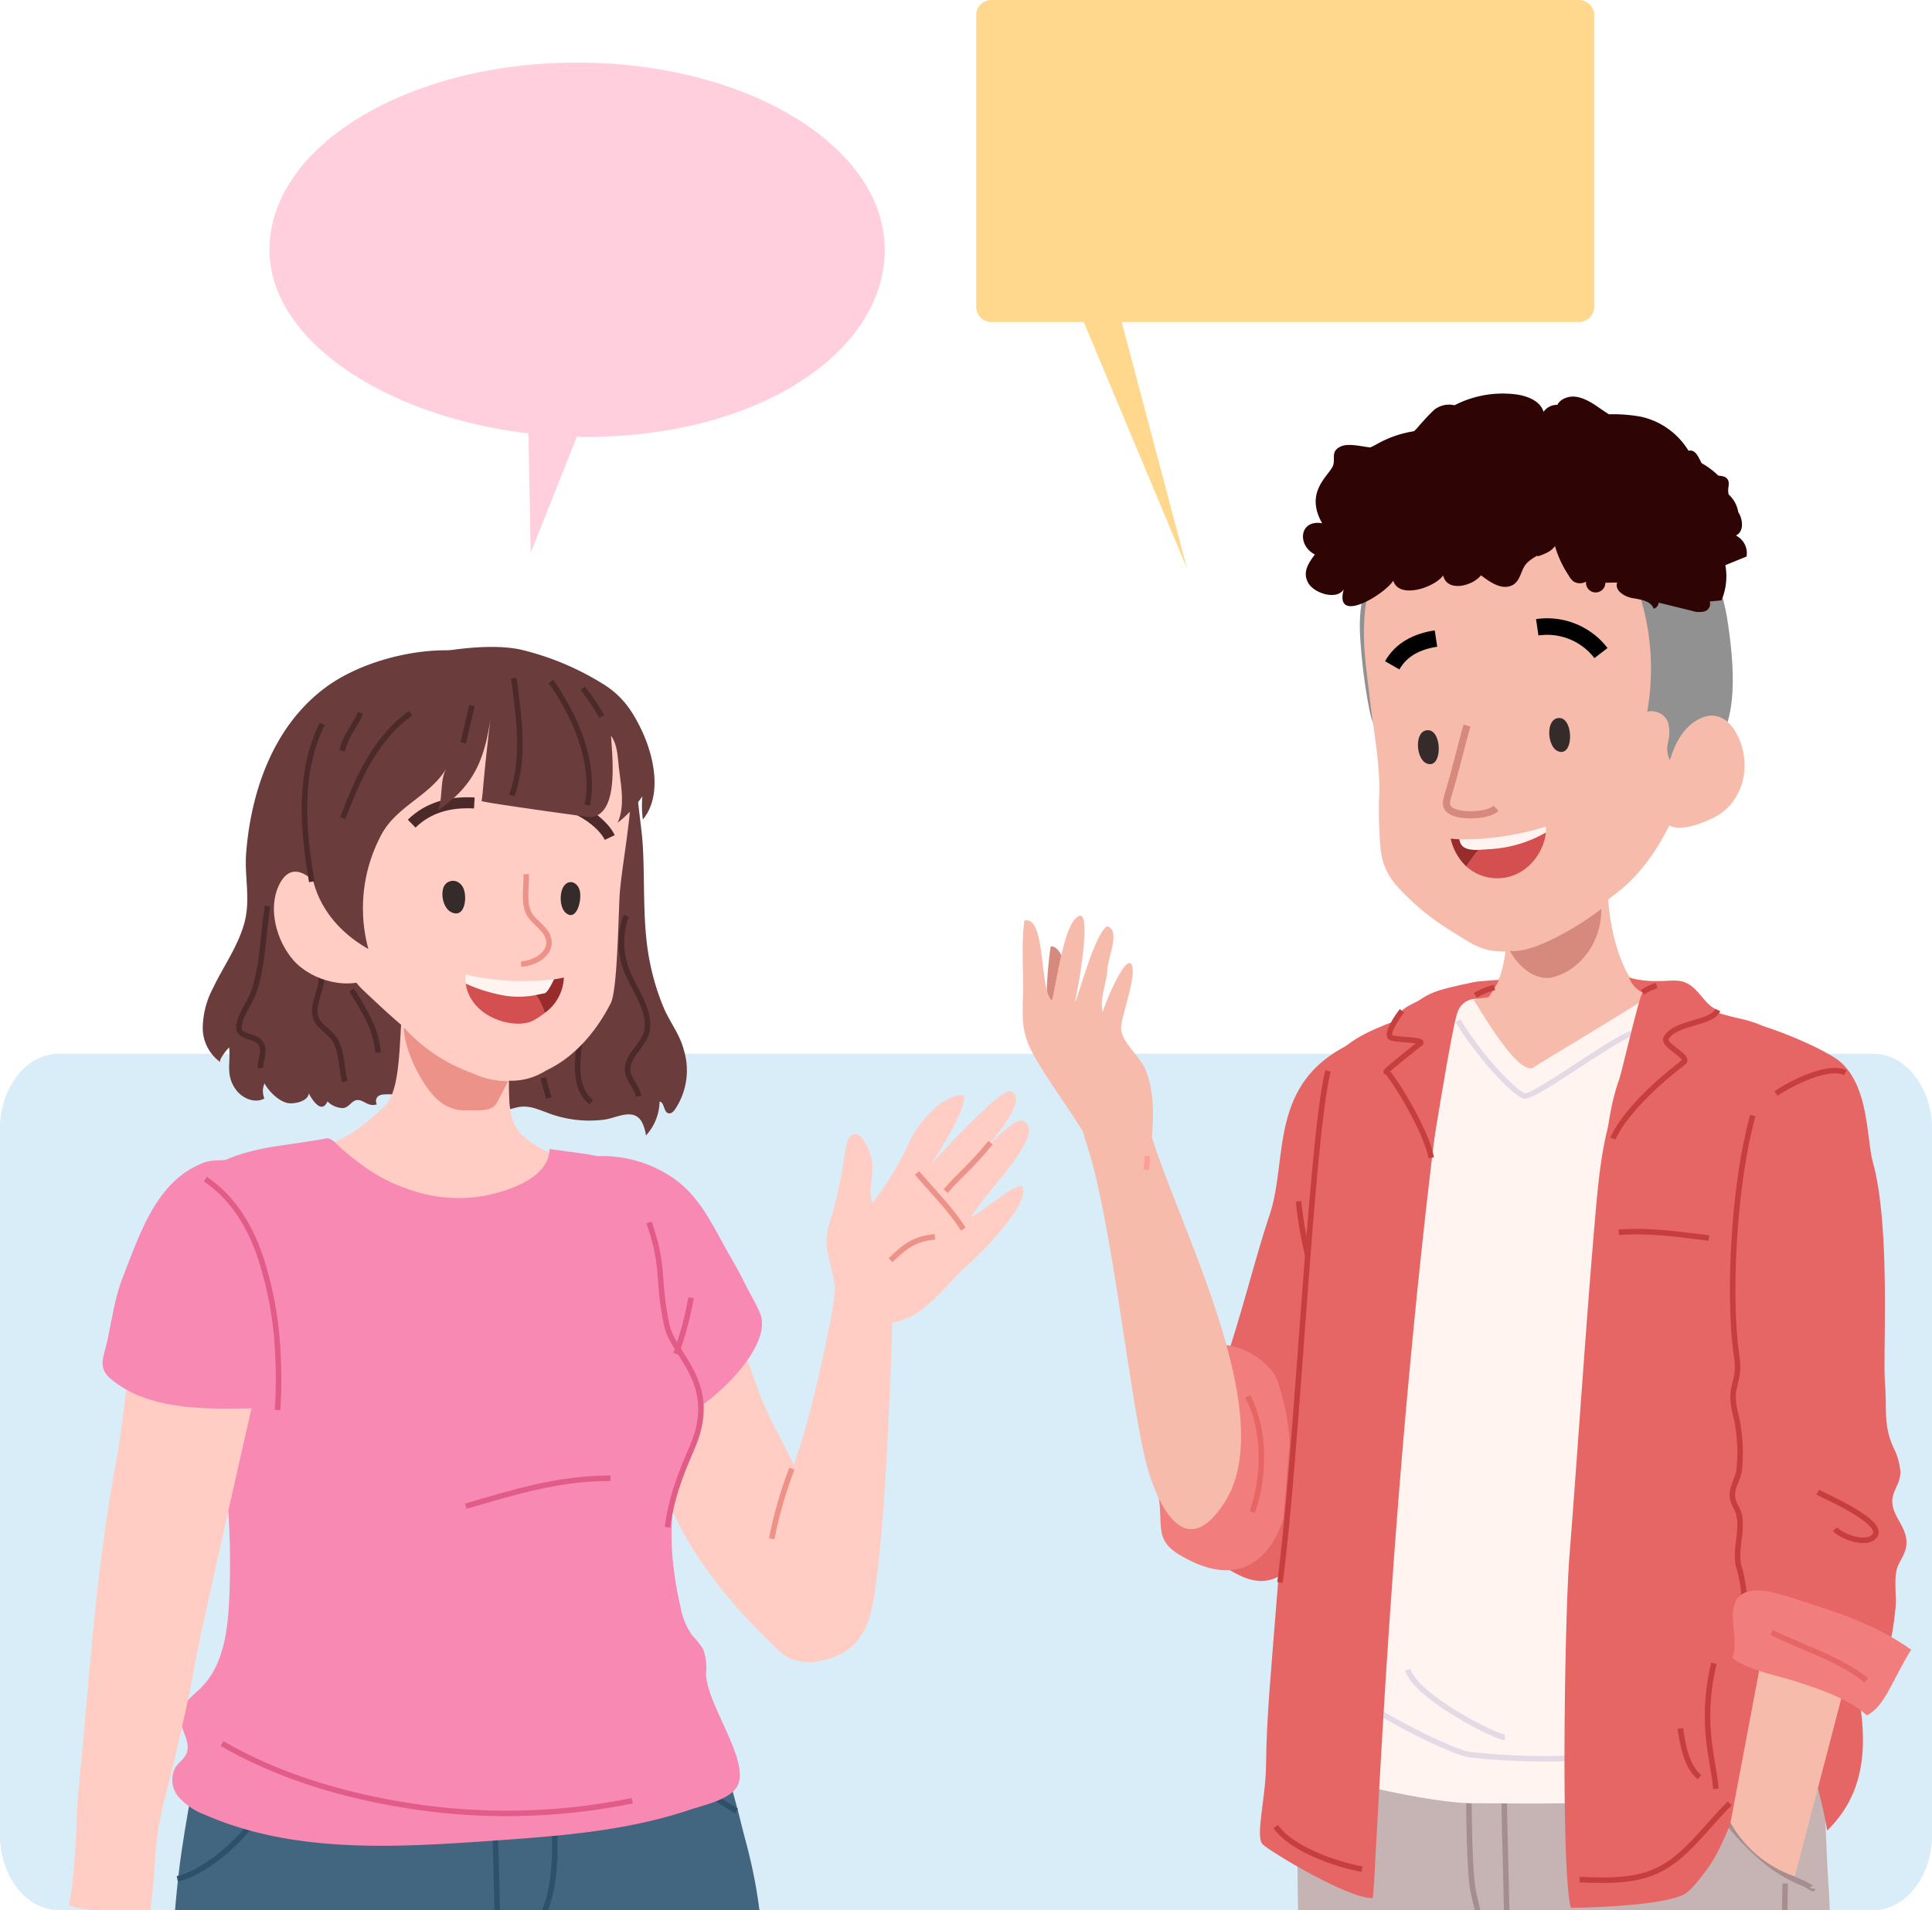 <svg xmlns="http://www.w3.org/2000/svg" xmlns:xlink="http://www.w3.org/1999/xlink" width="350.342" height="346.443" viewBox="0 0 350.342 346.443">
  <defs>
    <clipPath id="clip-path">
      <path id="Trazado_621189" data-name="Trazado 621189" d="M678.856,4487.078a17.89,17.89,0,0,1-17.889,17.89H346.4a17.889,17.889,0,0,1-17.888-17.89V4320.125c0-9.879,8.009-17.888,17.888-106.592H660.967c9.88,88.7,17.889,96.713,17.889,106.592Z" transform="translate(-328.514 -4213.533)" fill="none"/>
    </clipPath>
  </defs>
  <g id="Grupo_928198" data-name="Grupo 928198" transform="translate(-328.514 -4152.42)">
    <g id="Grupo_928090" data-name="Grupo 928090" transform="translate(328.514 4343.543)">
      <path id="Trazado_621021" data-name="Trazado 621021" d="M678.856,4506.37c0,7.569-4.791,13.706-10.7,13.706H339.214c-5.909,0-10.7-6.137-10.7-13.706V4378.46c0-7.567,4.791-13.7,10.7-13.7H668.155c5.909,0,10.7,6.136,10.7,13.7Z" transform="translate(-328.514 -4364.757)" fill="#d9edf8"/>
      <g id="Grupo_928089" data-name="Grupo 928089">
        <path id="Trazado_621022" data-name="Trazado 621022" d="M678.856,4506.37c0,7.569-4.791,13.706-10.7,13.706H339.214c-5.909,0-10.7-6.137-10.7-13.706V4378.46c0-7.567,4.791-13.7,10.7-13.7H668.155c5.909,0,10.7,6.136,10.7,13.7Z" transform="translate(-328.514 -4364.757)" fill="#d9edf8"/>
      </g>
    </g>
    <g id="Grupo_928197" data-name="Grupo 928197" transform="translate(328.514 4152.42)">
      <g id="Grupo_928091" data-name="Grupo 928091" transform="translate(48.866)">
        <path id="Trazado_621023" data-name="Trazado 621023" d="M438.589,4165.027c-30.81,0-55.785,15.2-55.785,33.942,0,16.534,21.235,30.3,46.958,33.319l.416,21.636,8.374-21.041c.611.013,1.22.027,1.838.027,30.809,0,53.983-15.2,53.983-33.941S469.4,4165.027,438.589,4165.027Z" transform="translate(-382.804 -4153.68)" fill="#ffcfde"/>
        <path id="Trazado_621024" data-name="Trazado 621024" d="M527.978,4152.42H634.443a2.753,2.753,0,0,1,2.792,2.71v52.991a2.752,2.752,0,0,1-2.792,2.71H551.569l11.855,44.732-18.735-44.732h-16.71a2.752,2.752,0,0,1-2.793-2.71V4155.13A2.752,2.752,0,0,1,527.978,4152.42Z" transform="translate(-397.028 -4152.42)" fill="#ffd88e"/>
      </g>
      <g id="Grupo_928196" data-name="Grupo 928196" transform="translate(0 55.008)">
        <g id="Grupo_928195" data-name="Grupo 928195" clip-path="url(#clip-path)">
          <g id="Grupo_928194" data-name="Grupo 928194" transform="translate(-14.451 16.362)">
            <g id="Grupo_928147" data-name="Grupo 928147" transform="translate(199.9)">
              <g id="Grupo_928099" data-name="Grupo 928099" transform="translate(50.827)">
                <g id="Grupo_928093" data-name="Grupo 928093">
                  <path id="Trazado_621025" data-name="Trazado 621025" d="M609.224,4304.949c-.477-4.569-4.291-9.463-5.064-14.094a101.851,101.851,0,0,1-1.646-13.3c-.456-8.111,2.4-14.578,7.875-20.335,6.27-6.59,18.17-5.585,26.5-4.93,4.4.345,7.511,2.2,7.6,7.029.113,6.154-5.052,11.406-8.228,16.261C630.953,4283.7,625.654,4291.652,609.224,4304.949Z" transform="translate(-592.159 -4233.719)" fill="#919191"/>
                  <path id="Trazado_621026" data-name="Trazado 621026" d="M633.845,4252.5a47.986,47.986,0,0,0-11.639,1.559c-4.252,1.113-6.44,4-10.083,5.866-3.325,1.7-6.055,3.947-7.375,7.549a26.088,26.088,0,0,0-1.4,7.587c-.252,4.675.459,9.05.979,13.658.626,5.558,1.855,11.613,1.761,17.183a73.138,73.138,0,0,0,.2,9.882,11.55,11.55,0,0,0,2.942,7.126c.154.178.316.358.486.54a44.645,44.645,0,0,0,9.618,7.809c2.385,1.437,4.609,3.162,7.469,3.47,6.9.739,11.3-2,16.417-6.042,2.741-2.167,5.689-4.081,8.255-6.466a36.806,36.806,0,0,0,6.546-9c4.307-7.617,5.741-16.548,5.924-25.295a55.267,55.267,0,0,0-1.768-16.4,29.657,29.657,0,0,0-8.379-14.033,26.409,26.409,0,0,0-15.566-6.429,37.284,37.284,0,0,0-11.177,1.245c-4.562,1.132-7.528,4.145-11.614,6.048-.4.188-.8.371-1.192.554" transform="translate(-592.242 -4233.637)" fill="#f7bbac"/>
                  <path id="Trazado_621027" data-name="Trazado 621027" d="M648.936,4326.889c.008,6.685.617,13.482,3.695,19.5a29.472,29.472,0,0,0,2.827,3.569c1.2,1.622,1.658,2.464-.074,3.458-2.338,1.342-4.8,6.006-7.429,6.768-3.075.893-9.119,5.3-12.284,5.811-3.1.5-4.85-7.069-8-7.036-1.369.014-7.617-3.542-8.552-4.513,3.8-3.269,9.264-3.308,10.673-8.258.892-3.131,1.5-8.744.606-12.052C637.506,4332.591,644.739,4328.342,648.936,4326.889Z" transform="translate(-593.822 -4241.22)" fill="#f7bbac"/>
                  <path id="Trazado_621028" data-name="Trazado 621028" d="M632.68,4343.165c4.3.628,13.26-4.927,16.578-7.594a13.117,13.117,0,0,1-3.948,9.647,10.6,10.6,0,0,1-5.24,2.831C637.043,4348.437,634.252,4346,632.68,4343.165Z" transform="translate(-595.177 -4242.086)" fill="#d68a7e"/>
                  <g id="Grupo_928092" data-name="Grupo 928092">
                    <path id="Trazado_621029" data-name="Trazado 621029" d="M650,4257.276a20.991,20.991,0,0,1,4.36,5.818,44.429,44.429,0,0,1,4.25,28.156,3.253,3.253,0,0,1,3.773,1.885,7.3,7.3,0,0,1,0,3.689,4.572,4.572,0,0,0,.562,3.58c2.359,2.894,3.563-2.75,5.069-3.6,2.216-1.244,3.939-.075,4.986-3.111,1.9-5.492,1.011-13.6.138-19.174-.985-6.3-4.092-14.261-8.22-19.312-5.008-6.128-14.756-5.718-21.952-4.5-.523.7.3,1.605,1.028,2.084A42.938,42.938,0,0,1,650,4257.276Z" transform="translate(-596.189 -4233.536)" fill="#919191"/>
                    <path id="Trazado_621030" data-name="Trazado 621030" d="M669.6,4257.511c.013-.042.024-.083.037-.126,1.3-.646,1.18-2.676.428-3.974-.038-.064-.079-.127-.119-.193a5.476,5.476,0,0,0-1.739-3.191,3.014,3.014,0,0,1-.087-.762c.02-.649.259-1.352-.061-1.918-.334-.589-1.016-.673-1.73-.746a14.59,14.59,0,0,0-3.032-2.261c-.633-1.247-1.151-2.523-2.37-2.248a13.54,13.54,0,0,0-8.539-6.155,28.482,28.482,0,0,0-5.906-.457c-.515-.339-1.035-.675-1.531-1.021-1.752-1.225-4.216-2.9-6.5-1.863a2.65,2.65,0,0,0-1.315,1.179,2.893,2.893,0,0,0-2.492,1.267c-.594-1.971-2.872-2.87-4.911-3.158a19.029,19.029,0,0,0-11.234,1.958,4.364,4.364,0,0,0-3.708.841,40.2,40.2,0,0,0-3.022,3.247c-.217.227-.419.43-.617.621a19.7,19.7,0,0,0-6.87,2.419l-1.03.519c-1.746-.175-3.969-.8-5.345-.185-2.01.9-.9,2.271-1.483,3.59-.815,1.838-5.149,4.71-1.928,10.35-4.143-.708-4.592,3.968-1.329,5.665-1.139,1.563-2.3,3.189-1.194,5.165,1.047,1.87,5.169,3.2,6.443,1.148-1.831,6.545,7.42.935,8.976-1.573,1.013,3.447,7.539,1.234,9.041-.943.734,3.157,5.423,1.877,6.856-.023,1.322.978,3.305,2.511,5.164,2,2.19-.607,1.861-3.019,3.292-4.341a8.178,8.178,0,0,1,1.732-1.2l.176.087a12.148,12.148,0,0,0,1.774-.731,3.89,3.89,0,0,0,1.286-1.118,19.45,19.45,0,0,0,2.46,5.295,3.412,3.412,0,0,0,.951,1.158,2.264,2.264,0,0,0,2.224,0,1.756,1.756,0,1,0,3.5.2l2.144-.039c-.514,1.421,1.282,2.571,2.771,2.824s3.351.5,3.841,1.926a1.225,1.225,0,0,0,.908-1.1q3,.736,6.007,1.475a4.131,4.131,0,0,0,2.287.119,1.424,1.424,0,0,0,.966-1.809l2.135-.2a11.192,11.192,0,0,0,.7-6.384l3.848-1.569A3.575,3.575,0,0,0,669.6,4257.511Z" transform="translate(-591.015 -4231.711)" fill="#2e0404"/>
                  </g>
                </g>
                <g id="Grupo_928098" data-name="Grupo 928098" transform="translate(16.182 42.234)">
                  <path id="Trazado_621031" data-name="Trazado 621031" d="M623.639,4298.626c-1.18,4.163-2.124,8.385-3.4,12.513-.49,1.583-.625,2.567,1.148,3.25,1.824.7,6.142.571,7.543-.758" transform="translate(-610.085 -4280.63)" fill="none" stroke="#d68a7e" stroke-miterlimit="10" stroke-width="1.3"/>
                  <g id="Grupo_928095" data-name="Grupo 928095" transform="translate(10.605 36.306)">
                    <path id="Trazado_621032" data-name="Trazado 621032" d="M628.059,4323.073a22.82,22.82,0,0,0,10.157-3.025,7.366,7.366,0,0,0-.005-1.081,50.328,50.328,0,0,1-15.682,2.315C622.821,4323.751,625.8,4323.194,628.059,4323.073Z" transform="translate(-620.95 -4318.967)" fill="#fff4ef"/>
                    <g id="Grupo_928094" data-name="Grupo 928094" transform="translate(0 1.08)">
                      <path id="Trazado_621033" data-name="Trazado 621033" d="M628.2,4323.192c-.663.037-1.387.107-2.088.131-.781.965-1.506,1.989-2.192,3a8.394,8.394,0,0,0,11.131.07,9.806,9.806,0,0,0,3.305-6.222A22.82,22.82,0,0,1,628.2,4323.192Z" transform="translate(-621.089 -4320.167)" fill="#d44f4f"/>
                      <path id="Trazado_621034" data-name="Trazado 621034" d="M622.353,4321.525c-.561-.025-1.094-.065-1.578-.132a9.881,9.881,0,0,0,2.829,5.048c.686-1.007,1.41-2.03,2.192-3C624.108,4323.5,622.56,4323.269,622.353,4321.525Z" transform="translate(-620.775 -4320.29)" fill="#982b2b"/>
                    </g>
                  </g>
                  <g id="Grupo_928096" data-name="Grupo 928096" transform="translate(4.661 16.619)">
                    <path id="Trazado_621035" data-name="Trazado 621035" d="M616.012,4299.554c-2.555-.033-2.246,5.131-.318,6,2.947,1.321,2.96-5.9.361-5.994Z" transform="translate(-614.172 -4297.341)" fill="#342b2a"/>
                    <path id="Trazado_621036" data-name="Trazado 621036" d="M642.467,4297.1c-2.555-.034-2.246,5.13-.318,5.994,2.947,1.321,2.96-5.9.361-5.994Z" transform="translate(-616.815 -4297.096)" fill="#342b2a"/>
                  </g>
                  <g id="Grupo_928097" data-name="Grupo 928097">
                    <path id="Trazado_621037" data-name="Trazado 621037" d="M608.993,4285.942c1.664-2.907,4.486-4.323,7.936-4.854" transform="translate(-608.993 -4278.877)" fill="none" stroke="#000" stroke-miterlimit="10" stroke-width="3"/>
                    <path id="Trazado_621038" data-name="Trazado 621038" d="M638.212,4278.8a12.311,12.311,0,0,1,11.56,4.675" transform="translate(-611.912 -4278.632)" fill="none" stroke="#000" stroke-miterlimit="10" stroke-width="3"/>
                  </g>
                </g>
                <path id="Trazado_621039" data-name="Trazado 621039" d="M663.564,4311.021c.544-4.65,1.724-11.266,6.4-13.742,4.436-2.35,7.242,2,8.074,5.8,1.016,4.649-.813,9.8-5.3,12.028C667.859,4317.533,661.652,4318.76,663.564,4311.021Z" transform="translate(-598.227 -4238.195)" fill="#f7bbac"/>
              </g>
              <g id="Grupo_928119" data-name="Grupo 928119" transform="translate(38.147 211.5)">
                <g id="Grupo_928106" data-name="Grupo 928106" transform="translate(0 42.391)">
                  <g id="Grupo_928101" data-name="Grupo 928101" transform="translate(3.951)">
                    <g id="Grupo_928100" data-name="Grupo 928100">
                      <path id="Trazado_621040" data-name="Trazado 621040" d="M588.552,4775.317c4.8-2.292,8.882-2.213,13.789-4.266,2.175-.908,6.442-2.489,8.386-3.8,1.687-1.139,1.851-4.573,2.7-6.509,1.229-2.8.539-6.228.518-9.174-.043-5.931-2.163-19.583-2.451-25.505-.4-8.166-16.943-159.189-17.766-168.421-.662-7.427,2.2-41.307,2.032-43.106l30.849-.752.059,42.78s3.9,117.936,4.071,126.817c.274,13.93,1.3,24.047,1.231,37.98-.023,5.2-1.511,50.179-1.08,53.384a8.274,8.274,0,0,1,.13,2.654c-.4,2.077-3.309,2.237-5.073,2.7q-3.223.855-6.455,1.669c-5.6,1.412-11.213,2.743-16.864,3.93-3.962.834-8.844.232-12.852.827-3.148.465-5.512,1.515-7.479-1.325a5.334,5.334,0,0,1,.121-6.341,9.159,9.159,0,0,1,3.042-2.049Q587,4776.057,588.552,4775.317Z" transform="translate(-581.317 -4513.782)" fill="#f7bbac"/>
                    </g>
                  </g>
                  <g id="Grupo_928105" data-name="Grupo 928105" transform="translate(0 225.572)">
                    <g id="Grupo_928102" data-name="Grupo 928102">
                      <path id="Trazado_621041" data-name="Trazado 621041" d="M631.891,4766.044a1.582,1.582,0,0,0-.259-1.017c-.52-.611-2.363-.42-3.053-.361a9.172,9.172,0,0,0-3.275.689,3.118,3.118,0,0,0-1.88,2.575c-3.755-2.78-6.731-1.682-10.816-1.314a12.753,12.753,0,0,1-.239-2.191c-1.477-.215-3.155.571-2.865,2.208.816,4.6,2.113,10.868.734,15.869-.041.081-.09.157-.126.244l.041.044a9.977,9.977,0,0,1-5.007,6.252c-4.081,2.16-7.777,4.646-12.335,5.674-12.013,2.716-16.586,6.835-15.8,14.714,2.926,1.316,6.553,1.659,10.651,1.954,5.971.428,13.924.65,19.709-.477,7.069-1.378,15.347-3.674,22.151-7.159l.745.807c.591-.7,1.685-1.531,2-2.381a4.365,4.365,0,0,0,.185-1.506c0-3.9-.5-7.77-.862-11.65.1-3.347-.593-6.815-.6-10.2a86.806,86.806,0,0,1,.653-10.8A15.575,15.575,0,0,0,631.891,4766.044Z" transform="translate(-576.928 -4764.39)" fill="#533119"/>
                      <path id="Trazado_621042" data-name="Trazado 621042" d="M608.8,4813.984a6.947,6.947,0,0,1-.846.3c-6.6,1.8-13.443,1.782-20.276,1.292-4.1-.295-7.725-.637-10.651-1.954a24.463,24.463,0,0,0,.621,3.469c.8,3.217,9.36,4.189,12.023,4.276a70.509,70.509,0,0,0,13.5-.99c3.787-.607,6.848-2.707,10.414-3.953a35.1,35.1,0,0,1,6.715-1.4c3.418-.483,8.246-.408,11.131-2.278,1.62-1.05,1.6-3.985.908-6.422a63.573,63.573,0,0,1-11.845,4.528c-2.892.659-5.869.973-8.714,1.826A31.258,31.258,0,0,0,608.8,4813.984Z" transform="translate(-576.938 -4768.579)" fill="#381b09"/>
                    </g>
                    <g id="Grupo_928103" data-name="Grupo 928103" transform="translate(9.338 2.647)">
                      <path id="Trazado_621043" data-name="Trazado 621043" d="M587.3,4800.159c8.933-4.477,17.977,7.981,17.969,12.242" transform="translate(-587.302 -4770.515)" fill="none" stroke="#381b09" stroke-miterlimit="10" stroke-width="1"/>
                      <path id="Trazado_621044" data-name="Trazado 621044" d="M612.047,4799.042c13.857-4.747,14.229-16.348,13.934-28.433" transform="translate(-589.774 -4767.659)" fill="none" stroke="#381b09" stroke-miterlimit="10" stroke-width="1"/>
                      <path id="Trazado_621045" data-name="Trazado 621045" d="M612.864,4787.975a17.949,17.949,0,0,0,2.535-6.2,60.828,60.828,0,0,0,.145-14.448" transform="translate(-589.856 -4767.331)" fill="none" stroke="#381b09" stroke-miterlimit="10" stroke-width="1"/>
                      <path id="Trazado_621046" data-name="Trazado 621046" d="M630.344,4807.776c.287-3.675,3.085-9.121,5.783-11.716" transform="translate(-591.602 -4770.201)" fill="none" stroke="#381b09" stroke-miterlimit="10" stroke-width="1"/>
                    </g>
                    <g id="Grupo_928104" data-name="Grupo 928104" transform="translate(19.34 12.367)">
                      <path id="Trazado_621047" data-name="Trazado 621047" d="M598.415,4796.812c2.71.3,8.716,2.371,10.553,6.265" transform="translate(-598.415 -4779.997)" fill="none" stroke="#9c7b6c" stroke-miterlimit="10" stroke-width="1"/>
                      <path id="Trazado_621048" data-name="Trazado 621048" d="M604.579,4793.472c4.165,1.226,7.791,2.741,10.151,6.44" transform="translate(-599.031 -4779.663)" fill="none" stroke="#9c7b6c" stroke-miterlimit="10" stroke-width="1"/>
                      <path id="Trazado_621049" data-name="Trazado 621049" d="M609.827,4790.337c2.992-.115,8.414,1.717,9.951,5.86" transform="translate(-599.555 -4779.35)" fill="none" stroke="#9c7b6c" stroke-miterlimit="10" stroke-width="1"/>
                      <path id="Trazado_621050" data-name="Trazado 621050" d="M614.179,4785.283c3.175-.375,7.692,1.3,10.76,4.684" transform="translate(-599.99 -4778.84)" fill="none" stroke="#9c7b6c" stroke-miterlimit="10" stroke-width="1"/>
                      <path id="Trazado_621051" data-name="Trazado 621051" d="M615.665,4778.208c4.335-.254,7.5-.009,10.981,2.672" transform="translate(-600.138 -4778.13)" fill="none" stroke="#9c7b6c" stroke-miterlimit="10" stroke-width="1"/>
                    </g>
                  </g>
                </g>
                <g id="Grupo_928113" data-name="Grupo 928113" transform="translate(47.089 48.426)">
                  <g id="Grupo_928108" data-name="Grupo 928108" transform="translate(3.391)">
                    <g id="Grupo_928107" data-name="Grupo 928107">
                      <path id="Trazado_621052" data-name="Trazado 621052" d="M640.244,4782.021c4.8-2.291,5.456-.3,10.365-2.357,2.175-.91,8.491-2.8,10.433-4.108,1.688-1.139,3.23-6.172,4.081-8.108,1.23-2.8.54-6.227.518-9.174-.043-5.93-.3-11.863-.591-17.786-.4-8.166-2.193-20.159-2.728-28.318-.635-9.724-.034-15.611-.759-25.329q-1.187-15.916-2.47-31.825-1.3-16.236-2.671-32.465-1.31-15.549-2.663-31.089-1.2-13.848-2.439-27.694-.994-11.143-2.005-22.281-.675-7.425-1.359-14.849-.25-2.7-.5-5.4l30.851-.753.059,42.782s-.459,85.568,2.434,99.759c1.783,8.755,1.463,18.177,1.638,27.058.274,13.931,1.247,19.82,1.183,33.752-.023,5.2-1,18.452-.977,23.654a105.125,105.125,0,0,1-.624,13.733c-.435,3.357-.059,7.027.035,10.4a94.62,94.62,0,0,0,.534,9.82,8.276,8.276,0,0,1,.13,2.655c-.4,2.078-3.31,2.236-5.074,2.7q-3.221.854-6.455,1.668c-5.6,1.411-11.213,2.744-16.862,3.931-3.962.833-8.844.232-12.852.825-3.149.467-5.513,1.516-7.481-1.324a5.335,5.335,0,0,1,.122-6.341,9.2,9.2,0,0,1,3.042-2.05Q638.7,4782.762,640.244,4782.021Z" transform="translate(-633.01 -4520.487)" fill="#f7bbac"/>
                    </g>
                    <path id="Trazado_621053" data-name="Trazado 621053" d="M685.128,4790.277c-.088,2.872.82,6.982-.284,9.693" transform="translate(-638.189 -4547.44)" fill="none" stroke="#bb695a" stroke-miterlimit="10" stroke-width="1"/>
                  </g>
                  <g id="Grupo_928112" data-name="Grupo 928112" transform="translate(0 225.129)">
                    <g id="Grupo_928109" data-name="Grupo 928109">
                      <path id="Trazado_621054" data-name="Trazado 621054" d="M684.206,4772.255a1.576,1.576,0,0,0-.258-1.016c-.521-.61-2.363-.418-3.054-.361a9.183,9.183,0,0,0-3.274.689,3.119,3.119,0,0,0-1.881,2.575c-3.754-2.778-6.731-1.68-10.815-1.313a12.73,12.73,0,0,1-.239-2.19c-1.477-.216-3.156.57-2.865,2.208.816,4.6,2.113,10.867.733,15.868-.041.082-.09.157-.125.244l.041.044a9.978,9.978,0,0,1-5.008,6.252c-4.08,2.16-7.777,4.644-12.335,5.674-12.013,2.716-16.586,6.835-15.8,14.713,2.927,1.315,6.554,1.66,10.651,1.953,5.971.43,13.925.651,19.71-.476,7.069-1.378,15.346-3.673,22.151-7.159l.745.806c.591-.7,1.684-1.53,2-2.38a4.338,4.338,0,0,0,.186-1.5c0-3.906-.5-7.771-.862-11.652.1-3.346-.593-6.814-.6-10.2a86.631,86.631,0,0,1,.653-10.8A15.744,15.744,0,0,0,684.206,4772.255Z" transform="translate(-629.243 -4770.603)" fill="#533119"/>
                      <path id="Trazado_621055" data-name="Trazado 621055" d="M661.111,4820.2a6.763,6.763,0,0,1-.845.295c-6.6,1.8-13.444,1.784-20.276,1.292-4.1-.293-7.724-.638-10.651-1.952a24.385,24.385,0,0,0,.622,3.468c.8,3.218,9.36,4.189,12.023,4.278a70.669,70.669,0,0,0,13.5-.99c3.787-.608,6.847-2.707,10.413-3.954a35.149,35.149,0,0,1,6.715-1.4c3.418-.483,8.246-.407,11.131-2.278,1.619-1.05,1.6-3.984.908-6.423a63.666,63.666,0,0,1-11.845,4.528c-2.893.658-5.869.973-8.715,1.825A31.478,31.478,0,0,0,661.111,4820.2Z" transform="translate(-629.253 -4774.792)" fill="#381b09"/>
                    </g>
                    <g id="Grupo_928110" data-name="Grupo 928110" transform="translate(9.339 2.646)">
                      <path id="Trazado_621056" data-name="Trazado 621056" d="M639.618,4806.371c8.933-4.477,17.977,7.981,17.969,12.242" transform="translate(-639.618 -4776.727)" fill="none" stroke="#381b09" stroke-miterlimit="10" stroke-width="1"/>
                      <path id="Trazado_621057" data-name="Trazado 621057" d="M664.362,4805.254c13.858-4.745,14.229-16.348,13.934-28.431" transform="translate(-642.09 -4773.87)" fill="none" stroke="#381b09" stroke-miterlimit="10" stroke-width="1"/>
                      <path id="Trazado_621058" data-name="Trazado 621058" d="M665.179,4794.188a17.942,17.942,0,0,0,2.536-6.2,60.891,60.891,0,0,0,.145-14.45" transform="translate(-642.172 -4773.542)" fill="none" stroke="#381b09" stroke-miterlimit="10" stroke-width="1"/>
                      <path id="Trazado_621059" data-name="Trazado 621059" d="M682.66,4813.989c.287-3.676,3.086-9.121,5.783-11.718" transform="translate(-643.918 -4776.413)" fill="none" stroke="#381b09" stroke-miterlimit="10" stroke-width="1"/>
                    </g>
                    <g id="Grupo_928111" data-name="Grupo 928111" transform="translate(19.34 12.367)">
                      <path id="Trazado_621060" data-name="Trazado 621060" d="M650.73,4803.024c2.71.3,8.716,2.372,10.554,6.265" transform="translate(-650.73 -4786.209)" fill="none" stroke="#9c7b6c" stroke-miterlimit="10" stroke-width="1"/>
                      <path id="Trazado_621061" data-name="Trazado 621061" d="M656.895,4799.685c4.164,1.225,7.791,2.741,10.15,6.439" transform="translate(-651.346 -4785.875)" fill="none" stroke="#9c7b6c" stroke-miterlimit="10" stroke-width="1"/>
                      <path id="Trazado_621062" data-name="Trazado 621062" d="M662.142,4796.55c2.992-.116,8.415,1.717,9.951,5.859" transform="translate(-651.87 -4785.563)" fill="none" stroke="#9c7b6c" stroke-miterlimit="10" stroke-width="1"/>
                      <path id="Trazado_621063" data-name="Trazado 621063" d="M666.495,4791.495c3.175-.374,7.692,1.3,10.76,4.686" transform="translate(-652.305 -4785.052)" fill="none" stroke="#9c7b6c" stroke-miterlimit="10" stroke-width="1"/>
                      <path id="Trazado_621064" data-name="Trazado 621064" d="M667.98,4784.421c4.336-.256,7.5-.009,10.981,2.671" transform="translate(-652.453 -4784.343)" fill="none" stroke="#9c7b6c" stroke-miterlimit="10" stroke-width="1"/>
                    </g>
                  </g>
                </g>
                <g id="Grupo_928118" data-name="Grupo 928118" transform="translate(11.669)">
                  <g id="Grupo_928117" data-name="Grupo 928117">
                    <path id="Trazado_621065" data-name="Trazado 621065" d="M674.046,4466.693s-43.185,5.9-71.5.23l-2.733-.237c-3.716,9.18-9.838,36.7-9.907,47.273-.257,38.89,3.437,77.856,6.734,116.473,2.365,27.7,8.632,67.564,12.35,82.182,2.731,10.735-.508-2.908.765,8.1a57.258,57.258,0,0,0,22.868-.583c-.044-4.534-3.761-6.373.773-6.217.938.031.972-7.84,1.311-21.022.156-6.013-1.2-12.311-1.357-18.024-.09-3.229.691-6.414.969-9.632.7-8.153-.832-21.176-1-29.38-.178-8.8.491-26.354.354-35.156-.249-15.942,1.856-24.228,2.331-39.506.14.729-.363-2.81-.322-2.356,3.435,38.3,10.432,70.592,13.867,108.9,2.279,25.414,3.923,24.836,6.2,50.249,0,0,13.229,4.051,26.409-1.419.044-9.352.83-19.061,1.018-22.784.245-4.849-.515-21.672-.738-25.284-.121-1.979-.579-3.374-.614-5.312-.076-4.31,1.117-8.357,1.449-12.564.381-4.831.527-9.646.472-14.49-.117-10.008-.9-20.018-.34-30.027.681-12.215,1.281-24.436,1.732-36.661.376-10.187.86-19.309.863-28.457a90.358,90.358,0,0,0,.317-13.592c-1.216-16.962-.771-40.562-4.789-57.241-.191-.791-7.027-2.779-7.483-3.453" transform="translate(-589.892 -4466.686)" fill="#c6b4b4"/>
                    <g id="Grupo_928116" data-name="Grupo 928116" transform="translate(13.402 5.195)">
                      <g id="Grupo_928114" data-name="Grupo 928114" transform="translate(67.394 53.553)">
                        <path id="Trazado_621066" data-name="Trazado 621066" d="M686.327,4692.393c-1.919,3.293-3.85,6.761-6.014,9.894" transform="translate(-679.722 -4547.984)" fill="none" stroke="#a78e8e" stroke-miterlimit="10" stroke-width="1"/>
                        <path id="Trazado_621067" data-name="Trazado 621067" d="M686.768,4685.519a25.975,25.975,0,0,1-7.112,5.373" transform="translate(-679.656 -4547.296)" fill="none" stroke="#a78e8e" stroke-miterlimit="10" stroke-width="1"/>
                        <path id="Trazado_621068" data-name="Trazado 621068" d="M686.924,4716.649c.1-2.118.23-4.147.419-6.031.737-7.409,0-15.108-.184-22.564-.123-5.038-1.233-9.656-1.343-14.531-.269-11.919,1.426-23.583,1.108-35.563-.319-12.072.8-24.177.622-36.3-.194-12.92-.244-35.121.371-69.706" transform="translate(-680.268 -4531.955)" fill="none" stroke="#a78e8e" stroke-miterlimit="10" stroke-width="1"/>
                      </g>
                      <g id="Grupo_928115" data-name="Grupo 928115" transform="translate(0 83.684)">
                        <path id="Trazado_621069" data-name="Trazado 621069" d="M632.019,4565.43c-.066,34.868-2.927,31.367-1.981,50.164.979,19.425-.975,39.663,1.885,58.858.606,4.075,1.635,8.648,1.341,12.82-.325,4.589-.666,4.1-1.273,8.376-.852,6.022.643,8.122.843,14.456.175,5.566-.25,5.054.274,10.624" transform="translate(-607.286 -4565.43)" fill="none" stroke="#a78e8e" stroke-miterlimit="10" stroke-width="1"/>
                        <path id="Trazado_621070" data-name="Trazado 621070" d="M611.823,4683.956c-1.353-3.145-4.368-5.995-7.041-8.032" transform="translate(-604.782 -4576.469)" fill="none" stroke="#a78e8e" stroke-miterlimit="10" stroke-width="1"/>
                        <path id="Trazado_621071" data-name="Trazado 621071" d="M634.871,4688.577c-1.469,2.261-3.9,3.86-5.721,5.93" transform="translate(-607.216 -4577.733)" fill="none" stroke="#a78e8e" stroke-miterlimit="10" stroke-width="1"/>
                      </g>
                      <path id="Trazado_621072" data-name="Trazado 621072" d="M610.543,4555.591c4.865,2.19,9.716,4.416,14.6,6.571,5.141,2.27,11.567,4.444,13.243,10.425" transform="translate(-605.358 -4480.763)" fill="none" stroke="#a78e8e" stroke-miterlimit="10" stroke-width="1"/>
                      <path id="Trazado_621073" data-name="Trazado 621073" d="M616.158,4572.593c4.176-1.256,11.564-4.927,15.859-5.72" transform="translate(-605.918 -4481.89)" fill="none" stroke="#a78e8e" stroke-miterlimit="10" stroke-width="1"/>
                      <path id="Trazado_621074" data-name="Trazado 621074" d="M634.573,4555.539c.322-6.276-2.33-12.913-2.474-19.434-.14-6.393-.311-12.784-.468-19.176-.329-13.518.008-26.989-.325-40.636" transform="translate(-607.432 -4472.84)" fill="none" stroke="#a78e8e" stroke-miterlimit="10" stroke-width="1"/>
                      <path id="Trazado_621075" data-name="Trazado 621075" d="M691.719,4531.129c-.007.047-.826-.555-1.692-.937a26.91,26.91,0,0,1-6.26-3.56c-3.671-2.943-8.384-7.718-10.154-12.138" transform="translate(-611.658 -4476.658)" fill="none" stroke="#a78e8e" stroke-miterlimit="10" stroke-width="1"/>
                      <path id="Trazado_621076" data-name="Trazado 621076" d="M630.964,4538.18c-4.088-1.572-4.663-6.224-5.661-10.377-1.518-6.319-.645-42.781-.629-55.345" transform="translate(-606.743 -4472.458)" fill="none" stroke="#a78e8e" stroke-miterlimit="10" stroke-width="1"/>
                    </g>
                  </g>
                  <path id="Trazado_621077" data-name="Trazado 621077" d="M690.226,4736.829a1.24,1.24,0,0,0-.286-.269c-.869-.589-2.475.52-3.4.773a49.644,49.644,0,0,1-5.209,1.416,43.648,43.648,0,0,1-12.252.473,41.583,41.583,0,0,1-4.545-.805c-.919-.215-2.944-.748-3.3.511-.148.526.411,1.893.434,2.5.052,1.364.061,2.731.092,4.1a1.538,1.538,0,0,0,.114.661,1.472,1.472,0,0,0,.336.4c4.7,4.23,11.983,2.9,17.8,2.137,2.749-.362,9.167-1.371,10.114-4.336a6.359,6.359,0,0,0,.1-2.386C690.152,4740.792,691.128,4737.993,690.226,4736.829Z" transform="translate(-597.017 -4493.63)" fill="#a78e8e"/>
                  <path id="Trazado_621078" data-name="Trazado 621078" d="M636.451,4738.3a1.152,1.152,0,0,0-.267-.27c-.812-.59-2.308.517-3.169.769a44.782,44.782,0,0,1-4.861,1.408,38.145,38.145,0,0,1-11.437.453,36.774,36.774,0,0,1-4.243-.813c-.859-.215-2.749-.753-3.076.506a14.581,14.581,0,0,0,.41,2.5c.051,1.365.061,2.731.093,4.1a1.591,1.591,0,0,0,.107.661,1.406,1.406,0,0,0,.315.4c4.391,4.239,11.189,2.925,16.622,2.168,2.567-.357,8.555-1.356,9.436-4.32a6.78,6.78,0,0,0,.09-2.387C636.389,4742.258,637.294,4739.462,636.451,4738.3Z" transform="translate(-591.838 -4493.777)" fill="#a78e8e"/>
                </g>
              </g>
              <g id="Grupo_928121" data-name="Grupo 928121" transform="translate(52.845 108.249)">
                <path id="Trazado_621079" data-name="Trazado 621079" d="M664.091,4358.4c-3.211-1.882-6.669-8.393-9.51-5.839-1.669,1.5-20.44,12.579-21.384,13.312-2.669,2.076-9.644-10.062-11.046-12.271-.6-.946-11.7,5.521-11,8.21,4.481,17.353-3.492,32.739-5.591,50.256-2.392,19.967-5.177,39.749-8.393,59.609a75.692,75.692,0,0,1-2.034,9.744c-.52,1.729-2.167,4.494-1.828,6.366.732,4.031,3.216,6.968,6.561,7.854,3.91,1.036,15.97,3.773,22.327,3.773,9.434,0,30.063.545,37.421-2.2,8.727-3.259-.616-16.646-.242-24.068.662-13.145,2.4-26.223,3.257-39.352.546-8.4.17-16.835.05-25.238C662.566,4400.787,665.463,4392.46,664.091,4358.4Z" transform="translate(-593.257 -4351.974)" fill="#fff4ef"/>
                <g id="Grupo_928120" data-name="Grupo 928120" transform="translate(8.179 5.513)">
                  <path id="Trazado_621080" data-name="Trazado 621080" d="M663.035,4501.7c-12.622,4.07-26.88,4.612-40.566,3.145-3.247-.349-17.891-7.814-20.125-10.377" transform="translate(-602.344 -4371.723)" fill="none" stroke="#e4dae5" stroke-miterlimit="10" stroke-width="1"/>
                  <path id="Trazado_621081" data-name="Trazado 621081" d="M629.736,4501.141c-1.309.134-16.038-7.232-17.61-12.263" transform="translate(-603.321 -4371.165)" fill="none" stroke="#e4dae5" stroke-miterlimit="10" stroke-width="1"/>
                  <path id="Trazado_621082" data-name="Trazado 621082" d="M653.7,4360.405c-4.19,1.555-17.939,11.943-19.5,11.32-2.1-.838-8.176-7.337-11.95-13.626" transform="translate(-604.333 -4358.099)" fill="none" stroke="#e4dae5" stroke-miterlimit="10" stroke-width="1"/>
                </g>
              </g>
              <g id="Grupo_928141" data-name="Grupo 928141" transform="translate(0 94.718)">
                <g id="Grupo_928127" data-name="Grupo 928127">
                  <g id="Grupo_928123" data-name="Grupo 928123" transform="translate(24.424 23.027)">
                    <path id="Trazado_621083" data-name="Trazado 621083" d="M597.443,4362.524c-15.514,7.127-11.66,21.022-15.095,31.237-2.81,8.359-5.766,20.787-8.933,29.034-1.783,4.644-6.378,13-4.741,17.958-3.288.9-4.909,3.305-1.521,5.567-.651.092-1.918.566-2.325.615a25.362,25.362,0,0,0,11.423,11.867c5.789,3.139,9.5.558,12.806-5.294C600.232,4433.728,599.692,4399.786,597.443,4362.524Z" transform="translate(-561.995 -4362.524)" fill="#e66666"/>
                    <g id="Grupo_928122" data-name="Grupo 928122" transform="translate(0 54.788)">
                      <path id="Trazado_621084" data-name="Trazado 621084" d="M570.084,4424.16c4.582-2.6,12.14,1.938,13.418,5.871,1.951,6.006,2.366,10.348,2.305,16.853-.091,9.558-5.45,23.4-20.125,14.593-4.451-2.671-3-5.171-3.731-10.231a28.136,28.136,0,0,1,.726-11.236C564.224,4434.042,565.41,4428.1,570.084,4424.16Z" transform="translate(-561.681 -4423.393)" fill="#f17d7d"/>
                      <path id="Trazado_621085" data-name="Trazado 621085" d="M579.868,4433.795c3.238,5.854,3.1,14.79.839,20.964" transform="translate(-563.498 -4424.433)" fill="none" stroke="#e66666" stroke-miterlimit="10" stroke-width="1"/>
                    </g>
                  </g>
                  <g id="Grupo_928126" data-name="Grupo 928126">
                    <path id="Trazado_621086" data-name="Trazado 621086" d="M540.7,4362.292c-2.035-1.222-1.464-7.677-1.352-9.708a71.635,71.635,0,0,1,.743-9.474c2.209-.155,3.226,5.511,3.435,7.031C544.154,4354.7,542.976,4359.787,540.7,4362.292Z" transform="translate(-535.01 -4337.558)" fill="#d68a7e"/>
                    <g id="Grupo_928125" data-name="Grupo 928125">
                      <g id="Grupo_928124" data-name="Grupo 928124">
                        <path id="Trazado_621087" data-name="Trazado 621087" d="M547.09,4380.894c4.636,13.3,7.627,43.964,10.8,57.634,1.374,5.917,6.512,20.421,14.434,8.077,10.635-16.573-10.077-53.154-14.149-69.615-1.873-7.57,2.457-4.624-6-7.607C545.85,4379.847,545.586,4374.685,547.09,4380.894Z" transform="translate(-535.723 -4340.182)" fill="#f7bbac"/>
                        <path id="Trazado_621088" data-name="Trazado 621088" d="M548.7,4382.172c-2.5-6-7.681-12.4-11.53-18.857-2.877-4.821-2.679-6.888-2.566-12.369.089-4.372-.323-8.8.256-13.137,3.978-.92,2.64,12.5,4.984,14.522.971-4,2.1-12.88,4.384-14.984,1.937-1.783,1.5,2.754,1.423,4.642a89.876,89.876,0,0,1-1.626,10.564c.32.19,3.487-12.312,5.815-13.7,2.538.688.155,5.593.065,7.816-.1,2.446-1.489,5.377-.82,7.752.257-1.364,4.074-10.448,5.173-8.672,1.129,1.823-1.922,9.548-1.872,11.579.066,2.676,3.591,5.1,4.594,7.913,1.768,4.965,1.171,9.742.71,14.9-.356,3.995-.965,7.813-.744,11.8C553.688,4391.588,549.813,4387.549,548.7,4382.172Z" transform="translate(-534.546 -4336.941)" fill="#f7bbac"/>
                      </g>
                      <path id="Trazado_621089" data-name="Trazado 621089" d="M559.372,4387.865a9.556,9.556,0,0,0,.21-2.516" transform="translate(-537.027 -4341.777)" fill="none" stroke="#ff9e97" stroke-miterlimit="10" stroke-width="1"/>
                    </g>
                  </g>
                </g>
                <g id="Grupo_928134" data-name="Grupo 928134" transform="translate(43.019 15.398)">
                  <g id="Grupo_928128" data-name="Grupo 928128" transform="translate(0 0.597)">
                    <path id="Trazado_621090" data-name="Trazado 621090" d="M617.157,4354.943c.176-1.236-10.481,2.806-13.834,4.276-4.983,2.185-9.138,5.211-9.894,11.123-.87,6.8-7.077,79.621-8.346,96.2-.67,8.744-1.551,17.485-1.633,26.263-.057,6.014-2,13-.607,14.327,1.569,1.494,15.743,9.955,19.913,9.749C603.41,4516.846,605.587,4436,617.157,4354.943Z" transform="translate(-582.34 -4354.711)" fill="#e66666"/>
                  </g>
                  <g id="Grupo_928129" data-name="Grupo 928129" transform="translate(55.233)">
                    <path id="Trazado_621091" data-name="Trazado 621091" d="M684.867,4484.392a73.411,73.411,0,0,1,6.464,20.178c7.45-7.243,7.419-16.75,5.173-27.232-.9-4.191-3.726-53.344-5.315-56.97-.658-1.5-1.277-2.906-1.877-4.264-.091-8.874,1.047-17.791-.117-26.6-1.193-9.02.868-18.556-3.43-25.5-2.522-4.081-6.2-5.835-10.6-6.782-3.461-.744-12.6-3.858-14.4-3.034-1.5.687-4.173,7.674-4.724,9.232-4.332,12.259-5.455,15.08-6.609,28.031-1.718,19.3-3.311,44.031-4.835,63.346-.864,10.958-1.588,56.921.257,63.782.008.03,16.748-.147,20.745-2.563,1.489-.9,4.457-4.968,5.3-6.492,5.763-10.489,5.855-18.975,8.807-30.212C681.362,4472.993,681.351,4477.18,684.867,4484.392Z" transform="translate(-643.703 -4354.048)" fill="#e66666"/>
                  </g>
                  <g id="Grupo_928133" data-name="Grupo 928133" transform="translate(2.863 12.763)">
                    <g id="Grupo_928130" data-name="Grupo 928130" transform="translate(73.347 107.414)">
                      <path id="Trazado_621092" data-name="Trazado 621092" d="M674.029,4510.354c-.4-5.4-2.967-11.633-.361-22.79" transform="translate(-667.559 -4487.564)" fill="none" stroke="#c73e3e" stroke-miterlimit="10" stroke-width="1"/>
                      <path id="Trazado_621093" data-name="Trazado 621093" d="M667.009,4500.7c.546,3.028,1.009,6.682,3.489,8.854" transform="translate(-667.009 -4488.876)" fill="none" stroke="#c73e3e" stroke-miterlimit="10" stroke-width="1"/>
                    </g>
                    <path id="Trazado_621094" data-name="Trazado 621094" d="M595.085,4368.228c-3.1,12.427-5.551,69.289-8.7,92.769" transform="translate(-585.608 -4368.228)" fill="none" stroke="#c73e3e" stroke-miterlimit="10" stroke-width="1"/>
                    <g id="Grupo_928131" data-name="Grupo 928131" transform="translate(0 137.029)">
                      <path id="Trazado_621095" data-name="Trazado 621095" d="M601.187,4528.2c-4.815-.884-12.868-3.682-15.666-7.731" transform="translate(-585.521 -4520.466)" fill="none" stroke="#c73e3e" stroke-miterlimit="10" stroke-width="1"/>
                    </g>
                    <g id="Grupo_928132" data-name="Grupo 928132" transform="translate(55.101 132.825)">
                      <path id="Trazado_621096" data-name="Trazado 621096" d="M673.956,4515.8c-4.523,4.5-8.075,9.928-13.343,12.286-4.351,1.948-9.471,1.7-13.875,1.546" transform="translate(-646.738 -4515.796)" fill="none" stroke="#c73e3e" stroke-miterlimit="10" stroke-width="1"/>
                    </g>
                    <path id="Trazado_621097" data-name="Trazado 621097" d="M654.632,4400.709c6.08-.419,10.9.419,16.352,1.048" transform="translate(-592.425 -4371.462)" fill="none" stroke="#c73e3e" stroke-miterlimit="10" stroke-width="1"/>
                    <path id="Trazado_621098" data-name="Trazado 621098" d="M590.12,4394.492a74.75,74.75,0,0,0,1.67,9.747" transform="translate(-585.98 -4370.852)" fill="none" stroke="#c73e3e" stroke-miterlimit="10" stroke-width="1"/>
                  </g>
                </g>
                <g id="Grupo_928137" data-name="Grupo 928137" transform="translate(105.322 11.216)">
                  <g id="Grupo_928135" data-name="Grupo 928135">
                    <path id="Trazado_621099" data-name="Trazado 621099" d="M672.268,4355.284c-2.523-.928-3.393-4.128-6.1-5.07-1.443-.5-3.018-.14-4.545-.186a18.246,18.246,0,0,1-5.434-.625,4.963,4.963,0,0,0,2.483,2.739c-.461-.156-3.778,14.4-4.349,15.989-1.852,5.142-2.1,10.692-2.767,13.7,1.079-3.358,8.026-11.127,13.25-16.01,2.925-2.736,1.235-.634,1.467-1.467.45-1.61-3.453-3.256-2.726-4.612C665.122,4356.811,671.233,4357.768,672.268,4355.284Z" transform="translate(-651.558 -4349.403)" fill="#e66666"/>
                  </g>
                  <g id="Grupo_928136" data-name="Grupo 928136" transform="translate(1.719 1.452)">
                    <path id="Trazado_621100" data-name="Trazado 621100" d="M653.468,4379.267s1.887-5.451,12.788-13.837c1.325-1.02-3.872-3.047-3.144-4.4,1.572-2.934,8.312-2.606,9.347-5.09" transform="translate(-653.468 -4351.507)" fill="none" stroke="#c73e3e" stroke-miterlimit="10" stroke-width="1"/>
                    <path id="Trazado_621101" data-name="Trazado 621101" d="M661.989,4351.016a7.515,7.515,0,0,0-2.541,1.242" transform="translate(-654.065 -4351.016)" fill="none" stroke="#c73e3e" stroke-miterlimit="10" stroke-width="1"/>
                  </g>
                </g>
                <g id="Grupo_928140" data-name="Grupo 928140" transform="translate(65.893 11.651)">
                  <g id="Grupo_928138" data-name="Grupo 928138" transform="translate(0.116)">
                    <path id="Trazado_621102" data-name="Trazado 621102" d="M620.822,4355.5a3.478,3.478,0,0,1,2.662-2.146c.07-.009,2.88-.326,2.9-.353,1.881-2.8,1.829-3.1,1.8-3.107-.3-.044-3.824.241-4.435.37-5.728,1.2-7.567,1.686-9.7,3.128-.941.638-2.725,1.257-3.39,2.083-.8.994-3.139,3.2-2.73,4.427.314.944,6.6.787,6.6,1.259-.314.313-3.3,2.672-6.6,5.031,2.044,3.773,7.479,12.155,8.015,15.936C616.4,4379.508,619.9,4357.227,620.822,4355.5Z" transform="translate(-607.881 -4349.885)" fill="#e66666"/>
                  </g>
                  <g id="Grupo_928139" data-name="Grupo 928139" transform="translate(0 1.366)">
                    <path id="Trazado_621103" data-name="Trazado 621103" d="M615.931,4382.745c-.536-3.781-5.5-12.575-8.015-15.622-1.352.67,6.131-5.189,6.131-5.189.315-.628-4.187-.544-5.346-.943-1.22-.42,1.146-3.905,1.944-4.9" transform="translate(-607.752 -4351.871)" fill="none" stroke="#c73e3e" stroke-miterlimit="10" stroke-width="1"/>
                    <path id="Trazado_621104" data-name="Trazado 621104" d="M625.751,4352.818a12.158,12.158,0,0,1,3.459-1.415" transform="translate(-609.551 -4351.403)" fill="none" stroke="#c73e3e" stroke-miterlimit="10" stroke-width="1"/>
                  </g>
                </g>
              </g>
              <g id="Grupo_928146" data-name="Grupo 928146" transform="translate(123.593 113.417)">
                <path id="Trazado_621105" data-name="Trazado 621105" d="M686.642,4463.707l-9.5,50.383a21.165,21.165,0,0,0,11.671,9.75l13.49-51.659Z" transform="translate(-672.385 -4368.306)" fill="#f7bbac"/>
                <g id="Grupo_928145" data-name="Grupo 928145">
                  <g id="Grupo_928143" data-name="Grupo 928143">
                    <path id="Trazado_621106" data-name="Trazado 621106" d="M676.358,4357.717c5.99.344,17.643,5.663,20.036,7.681,5.4,4.556,4.86,14.033,6.05,18.346,3.259,11.814,1.765,34.829,2.186,39.942.384,4.661-.341,7.638,1.531,11.77a11.748,11.748,0,0,1,1.264,4.416c.039,2-1.357,3.343-1.464,5.128-.185,3.116,3.307,5.217,2.427,8.838-.361,1.483-1.4,2.538-1.693,4.082-.409,2.15.06,4.525-.162,6.7-.444,4.371-1.086,8.64-3.6,12.292-5.737-3.077-10.814-6.113-17.126-8.059-1.523-.47-5.554-1.14-6.454-2.161-1.068-1.213-.3-3.665-.322-5a22.216,22.216,0,0,0-.942-4.74c-.645-3.053.674-6.157.129-9.085-.284-1.53-1.367-2.319-1.249-4.051.1-1.5,1-2.727,1.219-4.176a30.251,30.251,0,0,0-.768-10.706c-1.122-4.989.025-5.738-.9-10.778C673.782,4403.3,667.646,4364.172,676.358,4357.717Z" transform="translate(-671.857 -4357.717)" fill="#e66666"/>
                    <g id="Grupo_928142" data-name="Grupo 928142" transform="translate(5.103 9.386)">
                      <path id="Trazado_621107" data-name="Trazado 621107" d="M679.5,4464.853a9.393,9.393,0,0,0,.094-1.218,22.221,22.221,0,0,0-.942-4.74c-.645-3.053.674-6.157.129-9.085-.284-1.531-1.367-2.319-1.249-4.052.1-1.5,1-2.727,1.219-4.175a30.253,30.253,0,0,0-.768-10.706c-1.122-4.989,1.065-5,.316-10.073-1.507-10.2-.679-30.491,2.935-43.606" transform="translate(-677.527 -4369.049)" fill="none" stroke="#c73e3e" stroke-miterlimit="10" stroke-width="1"/>
                      <path id="Trazado_621108" data-name="Trazado 621108" d="M694.718,4453.1c.965.578,12.079,5.319,10.391,7.823-1.378,2.042-6.158.178-7.248-1.124" transform="translate(-679.244 -4376.632)" fill="none" stroke="#c73e3e" stroke-miterlimit="10" stroke-width="1"/>
                      <path id="Trazado_621109" data-name="Trazado 621109" d="M686.308,4372.31c2.431-1.681,9.464-5.37,12.579-3.773" transform="translate(-678.404 -4368.145)" fill="none" stroke="#c73e3e" stroke-miterlimit="10" stroke-width="1"/>
                    </g>
                  </g>
                  <g id="Grupo_928144" data-name="Grupo 928144" transform="translate(5.08 103.678)">
                    <path id="Trazado_621110" data-name="Trazado 621110" d="M709.94,4483.637c-6.624-4.708-13.507-6.788-21.221-9.278-3.156-1.019-8.957-2.954-10.625.563-1.378,2.907.682,7.288-.593,10.19,2.834,2.313,8.259,3.2,11.754,4.354,4.434,1.466,9.1,2.985,12.666,6.086C705.184,4493.888,706.3,4489.562,709.94,4483.637Z" transform="translate(-677.501 -4472.902)" fill="#f17d7d"/>
                    <path id="Trazado_621111" data-name="Trazado 621111" d="M685.436,4481.37c5.116,2.566,12.8,4.979,17.159,8.7" transform="translate(-678.294 -4473.749)" fill="none" stroke="#e66666" stroke-miterlimit="10" stroke-width="1"/>
                  </g>
                </g>
              </g>
            </g>
            <g id="Grupo_928193" data-name="Grupo 928193" transform="translate(0 45.963)">
              <g id="Grupo_928160" data-name="Grupo 928160" transform="translate(51.212)">
                <g id="Grupo_928149" data-name="Grupo 928149" transform="translate(0 0.611)">
                  <path id="Trazado_621112" data-name="Trazado 621112" d="M456.606,4355.984c-.7-2.784-2.458-4.966-3.6-7.558a42.56,42.56,0,0,1-2.507-8.106c-1.457-6.857-.935-14.306-1.336-21.287-.286-4.986-1.7-11.171-.923-16.083-40.314,17.105-50.776,29.543-52.089,40.389a19.437,19.437,0,0,1-.978-4.883c-.385-6.576,2.576-13.648,3.05-19.994.382-5.111,1.96-10.145,5.412-14.026a86.6,86.6,0,0,0,7.508-10.139,35.824,35.824,0,0,0,4.33-7.933c.308-.9.458-2.079-.32-2.62a2.264,2.264,0,0,0-1.261-.286c-7.224-.129-16.174,2.322-22.037,6.575-9.538,6.919-13.7,18.69-14.62,30.113-.348,4.331.852,8.535-.349,12.838-1.183,4.242-3.836,7.88-5.707,11.821a15.813,15.813,0,0,0-1.819,7.063,7.643,7.643,0,0,0,3.215,6.3c-.482-.3,1.268-2.462,1.571-2.67.3,2.8-.709,5.006,1.238,7.66,1.162,1.585,3.437,2.54,5.154,1.582a3.463,3.463,0,0,1,.016-2.73c.787,1.424,2.519,3.2,4.182,3.552,1.194.253,3.8-.333,3.833-1.761.622,1.155,2.334,3.89,3.405,1.468a4.1,4.1,0,0,0,2.765,1.215c1.147-.036,1.582-1.386,2.62-1.456,1.214-.083,1.985,1.315,3.571.773a1.16,1.16,0,0,1,.364-1.556,2.172,2.172,0,0,1,.966-.235c6.253-.484,10.971,5.179,17.673,4.083,2.154-.352,4.222-1.21,6.275-1.706,2.034-.491,3.46.14,5.445.87a21.169,21.169,0,0,0,10.518,1.324c2.253-.3,5.325-2.25,6.84.467a7.735,7.735,0,0,1,.719,2.4,9.347,9.347,0,0,0,2.469-6.145c.909.146.69,1.838,1.571,2.109.58.178,1.079-.422,1.39-.943A12.66,12.66,0,0,0,456.606,4355.984Z" transform="translate(-369.354 -4283.454)" fill="#6a3c3c"/>
                  <g id="Grupo_928148" data-name="Grupo 928148" transform="translate(6.549 46.371)">
                    <path id="Trazado_621113" data-name="Trazado 621113" d="M454.572,4336.945a14.156,14.156,0,0,0,.638,11.178c1.3,2.818,3.782,6.427,3.14,9.7-.493,2.521-3.609,4.4-3.522,7.049.056,1.7,1.677,3.11,2.016,4.8" transform="translate(-384.33 -4335.169)" fill="none" stroke="#4d2a2a" stroke-miterlimit="10" stroke-width="1"/>
                    <path id="Trazado_621114" data-name="Trazado 621114" d="M381.84,4334.972c-.861,5.316-.793,10.762-2.6,15.885-.521,1.475-3.365,5.362-2.41,6.832.81,1.248,3.034.8,3.862,2.376.774,1.476-.246,2.8-.112,4.3" transform="translate(-376.631 -4334.972)" fill="none" stroke="#4d2a2a" stroke-miterlimit="10" stroke-width="1"/>
                    <path id="Trazado_621115" data-name="Trazado 621115" d="M392.273,4343.585a13.5,13.5,0,0,1,.828,5.946c-.2,2.037-1.874,4.886-.846,6.907.888,1.744,2.906,2.4,3.73,4.432.876,2.163.795,4.609,1.41,6.818" transform="translate(-378.159 -4335.833)" fill="none" stroke="#4d2a2a" stroke-miterlimit="10" stroke-width="1"/>
                    <path id="Trazado_621116" data-name="Trazado 621116" d="M399.349,4351.925c2.291,3.709,4.419,6.834,4.783,11.334" transform="translate(-378.9 -4336.666)" fill="none" stroke="#4d2a2a" stroke-miterlimit="10" stroke-width="1"/>
                    <path id="Trazado_621117" data-name="Trazado 621117" d="M445.331,4361.742c-.458,3.667-1.325,8.891,2.037,11.492" transform="translate(-383.449 -4337.646)" fill="none" stroke="#4d2a2a" stroke-miterlimit="10" stroke-width="1"/>
                    <path id="Trazado_621118" data-name="Trazado 621118" d="M437.963,4369.6c.254,1.247.718,2.454,1,3.681" transform="translate(-382.758 -4338.432)" fill="none" stroke="#4d2a2a" stroke-miterlimit="10" stroke-width="1"/>
                  </g>
                </g>
                <g id="Grupo_928152" data-name="Grupo 928152" transform="translate(12.908 4.696)">
                  <path id="Trazado_621119" data-name="Trazado 621119" d="M410.036,4353.668a53.554,53.554,0,0,0,6.256,4.327c5.526,3.225,11.8,5.939,17.832,2.11,5.466-2.539,9.356-7.558,11.714-12.221,1.245-2.461,1.4-17.166,1.617-19.853.718-8.926,4.755-24.91-.61-30.024-4.761-4.541-14.575-8.917-16.516-9.288a30.844,30.844,0,0,0-10.58-.446,65.649,65.649,0,0,0-6.5,1.037c-6.489,1.349-10.174,3.422-14.37,8.368-3.626,4.274-4.131,11.167-4.491,16.5a70.819,70.819,0,0,0,1.4,20.793c.93,4.156,2.114,7.721,5.236,10.669C403.94,4348.392,406.884,4351.168,410.036,4353.668Z" transform="translate(-384.742 -4287.993)" fill="#ffcdc4"/>
                  <g id="Grupo_928151" data-name="Grupo 928151" transform="translate(0 36.066)">
                    <g id="Grupo_928150" data-name="Grupo 928150">
                      <path id="Trazado_621120" data-name="Trazado 621120" d="M395.211,4335.744c-.041-.08-.081-.16-.122-.239-2.021-3.951-7.455-11.243-10.458-5.032-2.109,4.362-.409,10.263,2.645,13.7,3.342,3.76,10.315,5.639,14.894,2.758" transform="translate(-383.695 -4328.062)" fill="#ffcdc4"/>
                    </g>
                  </g>
                </g>
                <g id="Grupo_928156" data-name="Grupo 928156" transform="translate(37.89 28.265)">
                  <path id="Trazado_621121" data-name="Trazado 621121" d="M434.413,4328.571c.111,2.125-.462,4.657.317,6.692.718,1.877,2.869,2.746,3.6,4.606,1.165,2.963-2.41,4.932-4.833,5" transform="translate(-413.653 -4315.616)" fill="none" stroke="#ed9288" stroke-miterlimit="10" stroke-width="1"/>
                  <path id="Trazado_621122" data-name="Trazado 621122" d="M420.742,4330.333a1.842,1.842,0,0,0-3,1.144c-.355,1.393.239,3.5,1.509,4.121,2.358,1.156,2.893-2.365,2.275-4.143A2.4,2.4,0,0,0,420.742,4330.333Z" transform="translate(-412.068 -4315.749)" fill="#342b2a"/>
                  <path id="Trazado_621123" data-name="Trazado 621123" d="M444.5,4330.82c-.753-.967-2.124-.93-2.738.618-.521,1.312-.346,3.487.637,4.316,1.826,1.538,2.835-1.84,2.59-3.7A2.544,2.544,0,0,0,444.5,4330.82Z" transform="translate(-414.449 -4315.775)" fill="#342b2a"/>
                  <g id="Grupo_928153" data-name="Grupo 928153">
                    <path id="Trazado_621124" data-name="Trazado 621124" d="M411.45,4317.963c3.043-2.977,6.979-4,11.361-3.75" transform="translate(-411.45 -4314.177)" fill="none" stroke="#4d2a2a" stroke-miterlimit="10" stroke-width="2"/>
                    <path id="Trazado_621125" data-name="Trazado 621125" d="M441.584,4314.634c2.8.044,7.46,3.09,8.8,5.889" transform="translate(-414.461 -4314.223)" fill="none" stroke="#4d2a2a" stroke-miterlimit="10" stroke-width="2"/>
                  </g>
                  <g id="Grupo_928155" data-name="Grupo 928155" transform="translate(9.755 31.161)">
                    <path id="Trazado_621126" data-name="Trazado 621126" d="M429.761,4352.731a24.554,24.554,0,0,0,7.006-.414c.453-.027,1.188-1.434,1.792-2.688a46.537,46.537,0,0,1-16.187-.831,5.007,5.007,0,0,0-.009,1.76c.876.333,1.763.958,2.306,1.117A32.739,32.739,0,0,0,429.761,4352.731Z" transform="translate(-422.288 -4348.798)" fill="#fff4ef"/>
                    <g id="Grupo_928154" data-name="Grupo 928154" transform="translate(0.051 0.527)">
                      <path id="Trazado_621127" data-name="Trazado 621127" d="M435.1,4352.684a16.088,16.088,0,0,1-5.47.155,30.783,30.783,0,0,1-5.066-1.316c-.539-.19-1.348-.508-2.215-.9.87,6.248,9.122,8.526,12.429,6.593a16.476,16.476,0,0,0,1.887-1.272c-.015-.052-.032-.111-.047-.16A12.367,12.367,0,0,0,435.1,4352.684Z" transform="translate(-422.345 -4349.508)" fill="#d44f4f"/>
                      <path id="Trazado_621128" data-name="Trazado 621128" d="M441.549,4349.383a12.565,12.565,0,0,1-1.78.327c-.644,1.335-1.322,2.545-1.777,2.559-.2.007-.721.146-1.482.291a12.368,12.368,0,0,1,1.518,3.1c.015.048.031.108.047.16A8.261,8.261,0,0,0,441.549,4349.383Z" transform="translate(-423.76 -4349.383)" fill="#982b2b"/>
                    </g>
                  </g>
                </g>
                <g id="Grupo_928157" data-name="Grupo 928157" transform="translate(19.263 61.363)">
                  <path id="Trazado_621129" data-name="Trazado 621129" d="M438.021,4382.118c-2.939-.663-4.7-.756-8.181-3.591-1.89-1.54-2.509-3.805-2.724-6.2a64.331,64.331,0,0,1,.264-10.4c.021-.27,1.367-1.475,1.157-1.753-.288-.381-2.668-.091-2.947-.1-2.644-.1-9.611-11.458-15.023-8.689-.561.287-2.04.233-2.461,1.77-1.272,4.636-.122,16.39-3.631,19.741-3.545,3.385-7.274,6.386-12.505,7.609a1.718,1.718,0,0,0-1.2,1.393,2.184,2.184,0,0,0,.586,1.534c4.729,6.377,12.622,9.666,20.428,11.114,7.413,1.377,15.276,1.312,22.262-1.524,1.342-.544,2.77-1.328,3.212-2.708.261-.814.127-1.714.383-2.531.318-1.016,1.19-1.762,1.635-2.729C440.007,4383.452,439.736,4382.5,438.021,4382.118Z" transform="translate(-390.755 -4350.948)" fill="#ffcdc4"/>
                  <path id="Trazado_621130" data-name="Trazado 621130" d="M409.856,4359.424c.093,3.573,2.2,8.033,4.185,10.871,1.781,2.547,3.967,4.3,7.286,4.2,1.665-.053,4.076.249,5.141-.977.337-.388,2.3-4.331,2.312-4.332a14.788,14.788,0,0,1-6.376-1.408A30.477,30.477,0,0,1,409.856,4359.424Z" transform="translate(-392.663 -4351.795)" fill="#ed9288"/>
                </g>
                <g id="Grupo_928159" data-name="Grupo 928159" transform="translate(18.216)">
                  <path id="Trazado_621131" data-name="Trazado 621131" d="M423.532,4295.929c-1.149,7.839-3.329,12.217-9.449,16.47.863-2.359.276-5.542,1.494-7.627-2.892,4.952-8.876,6.785-11.7,11.869a28.246,28.246,0,0,0-2.464,20.916c-6.719-3.791-9.669-9.337-10.3-13.949-.762-5.541-2.427-12.425-.89-17.891,1.252-4.457,3.639-9.693,7.149-12.972,3.947-3.686,5.518-6.356,10.722-7.73,5.729-1.513,14.98-3.042,20.92-1.759a50.017,50.017,0,0,1,15.443,6.548c3.164,2.089,4.9,4.713,6.488,8.028,2.176,4.535,3.888,11.834.241,16.256a19.243,19.243,0,0,1-.086-4.209,21.9,21.9,0,0,1-4.487,4.8c1.393-3.078.587-6.859.225-10.079-.226-2.01-.254-4.067-1.42-5.716.238,4.152,1.447,14.193-3.652,14.767-.2.022-18.556-2.5-19.817-2.912C422.312,4308.318,422.068,4308.416,423.532,4295.929Z" transform="translate(-389.593 -4282.775)" fill="#6a3c3c"/>
                  <g id="Grupo_928158" data-name="Grupo 928158" transform="translate(0.234 5.657)">
                    <path id="Trazado_621132" data-name="Trazado 621132" d="M431.988,4289.06c.914,7.071,2.093,14.366-.353,21.271" transform="translate(-394.027 -4289.06)" fill="none" stroke="#4d2a2a" stroke-miterlimit="10" stroke-width="1"/>
                    <path id="Trazado_621133" data-name="Trazado 621133" d="M439.5,4289.724c4.339,6.094,8.125,14.665,6.6,22.444" transform="translate(-394.813 -4289.126)" fill="none" stroke="#4d2a2a" stroke-miterlimit="10" stroke-width="1"/>
                    <path id="Trazado_621134" data-name="Trazado 621134" d="M445.917,4291.1a41.279,41.279,0,0,1,3.441,5.115" transform="translate(-395.454 -4289.264)" fill="none" stroke="#4d2a2a" stroke-miterlimit="10" stroke-width="1"/>
                    <path id="Trazado_621135" data-name="Trazado 621135" d="M391.173,4326.91c-1.6-9.447-2.513-19.728,1.9-28.639" transform="translate(-389.853 -4289.98)" fill="none" stroke="#4d2a2a" stroke-miterlimit="10" stroke-width="1"/>
                    <path id="Trazado_621136" data-name="Trazado 621136" d="M423.425,4294.571c-.528,2.259-1.07,4.516-1.579,6.781" transform="translate(-393.049 -4289.61)" fill="none" stroke="#4d2a2a" stroke-miterlimit="10" stroke-width="1"/>
                    <path id="Trazado_621137" data-name="Trazado 621137" d="M409.867,4296.156c-6.414,4.552-9.586,11.862-12.289,19" transform="translate(-390.625 -4289.769)" fill="none" stroke="#4d2a2a" stroke-miterlimit="10" stroke-width="1"/>
                    <path id="Trazado_621138" data-name="Trazado 621138" d="M397.456,4302.959c.584-2.717,2.27-4.482,3.344-6.881" transform="translate(-390.612 -4289.761)" fill="none" stroke="#4d2a2a" stroke-miterlimit="10" stroke-width="1"/>
                  </g>
                </g>
              </g>
              <g id="Grupo_928178" data-name="Grupo 928178" transform="translate(10.925 179.544)">
                <g id="Grupo_928177" data-name="Grupo 928177">
                  <g id="Grupo_928174" data-name="Grupo 928174" transform="translate(0 25.154)">
                    <g id="Grupo_928163" data-name="Grupo 928163" transform="translate(8.838 4.135)">
                      <g id="Grupo_928162" data-name="Grupo 928162" transform="translate(15.099)">
                        <g id="Grupo_928161" data-name="Grupo 928161">
                          <path id="Trazado_621139" data-name="Trazado 621139" d="M351.19,4738.035c5.2.757,12.812,1.51,18.618,1.713,1.631-8.658,4.393-23.385,5.153-26.682q1.331-5.782,2.662-11.561,5.224-22.69,10.449-45.376c8.58-24.79,24.487-77.813,31.936-105.684-.09-3.771-.137-7.283-.125-10.451-11.841-19.616-32.631-20.285-46.5-24.878-.037-.011-.033-.134,0-.33-3.171,12.523-8.4,22.063-8.6,44.411-.194,22.105,1.72,61.745-3.442,83.172-3.325,13.8-4.335,27.945-6.16,42.068-.316,2.451-.819,7.193-1.389,13.068C352.953,4709.073,352.2,4724.808,351.19,4738.035Z" transform="translate(-351.19 -4514.787)" fill="#ffcdc4"/>
                        </g>
                      </g>
                      <path id="Trazado_621140" data-name="Trazado 621140" d="M348.466,4774.364c.383-3.457.728-7.383,1.048-11.55,5.2.757,12.812,1.509,18.618,1.713-.644,3.417-1.113,5.893-1.212,6.34a16.234,16.234,0,0,0-.629,3.17c-.012.632.1,1.259.1,1.888a11.1,11.1,0,0,1-1.016,4.048c-1.263,3.236-4.069,5.786-5.861,8.693a29.14,29.14,0,0,1-5.646,6.607,27.96,27.96,0,0,1-17.172,6.539q-.888.042-1.777.047C331.405,4801.871,347.305,4776.121,348.466,4774.364Z" transform="translate(-334.415 -4539.566)" fill="#fff4ef"/>
                    </g>
                    <path id="Trazado_621141" data-name="Trazado 621141" d="M427.508,4542.792c.673,1.114,1.323,2.277,1.934,3.519-.523,2.071-1.134,4.408-1.809,6.933C427.543,4549.473,427.5,4545.96,427.508,4542.792Z" transform="translate(-334.878 -4513.449)" fill="#dca497"/>
                    <g id="Grupo_928167" data-name="Grupo 928167" transform="translate(0 233.512)">
                      <g id="Grupo_928164" data-name="Grupo 928164">
                        <path id="Trazado_621142" data-name="Trazado 621142" d="M327.841,4800.094c-1.475.411-1.827-.469-2.71,1.106-.687,1.227-.535,3.027-.483,4.372a4.269,4.269,0,0,0,.224,1.437,3.565,3.565,0,0,0,1.046,1.294c5.542,4.73,15.274,5,21.909,2.869,2.979-.957,4.4-3.851,6.172-6.252,2.5-3.393,7.417-3.583,10.2-6.63,2.282-2.5,3.356-8.422-1.7-7.81C362.5,4790.479,327.849,4800.093,327.841,4800.094Z" transform="translate(-324.597 -4771.702)" fill="#fff4ef"/>
                        <path id="Trazado_621143" data-name="Trazado 621143" d="M365.847,4778.231c-.5-.525-.944-.14-1.728.062-1.59.408-3.131-.9-3.942-2.325s-1.246-3.094-2.349-4.309a6.74,6.74,0,0,0-4.283-1.971,20.116,20.116,0,0,0-4.8.241c-3.03.4-3.654,3.529-4.24,6.015-.732,3.112-3.323,5.554-5.612,7.7a65.051,65.051,0,0,1-10.17,8.07c-2.6,1.6-3.941,5.737-3.785,8.644a15,15,0,0,0,3.931,2.82,22.973,22.973,0,0,0,7.392,1.58,26.262,26.262,0,0,0,11.279-1.665,17.618,17.618,0,0,0,5.744-3.354c1.357-1.238,2.284-2.8,3.783-3.9,2.519-1.839,7-1.653,8.627-4.583a8.437,8.437,0,0,0,.845-4.168q-.022-3.179-.2-6.355a4.669,4.669,0,0,0-.255-2.191A2.088,2.088,0,0,0,365.847,4778.231Z" transform="translate(-324.629 -4769.623)" fill="#4c4642"/>
                      </g>
                      <g id="Grupo_928165" data-name="Grupo 928165" transform="translate(6.957 9.065)">
                        <path id="Trazado_621144" data-name="Trazado 621144" d="M349.01,4801.593c-1.7-3.449-4.14-7.032-8.043-7.94a27.588,27.588,0,0,0-8.641-1.092" transform="translate(-332.326 -4780.977)" fill="none" stroke="#777470" stroke-miterlimit="10" stroke-width="1"/>
                        <path id="Trazado_621145" data-name="Trazado 621145" d="M360.689,4779.694c-2.176,6.288-5.4,10.292-10.034,15.061" transform="translate(-334.157 -4779.694)" fill="none" stroke="#777470" stroke-miterlimit="10" stroke-width="1"/>
                      </g>
                      <path id="Trazado_621146" data-name="Trazado 621146" d="M365.713,4782.887c2.6-.5,1.173,2.991.606,4.02a21.545,21.545,0,0,1-3.654,4.386,44.881,44.881,0,0,0-3.907,4.9c-.6.817-1.746,2.5-2.685,1.1-.642-.959.242-2.384.638-3.248C358.315,4790.549,360.743,4787.218,365.713,4782.887Z" transform="translate(-327.718 -4770.943)" fill="#fff4ef"/>
                      <g id="Grupo_928166" data-name="Grupo 928166" transform="translate(10.991 8.21)">
                        <path id="Trazado_621147" data-name="Trazado 621147" d="M336.807,4788.824c3.9-.3,10.7.939,13.7,3.927" transform="translate(-336.807 -4779.747)" fill="none" stroke="#fff4ef" stroke-miterlimit="10" stroke-width="1.5"/>
                        <path id="Trazado_621148" data-name="Trazado 621148" d="M341.553,4783.947a20.561,20.561,0,0,1,12.833,3.939" transform="translate(-337.281 -4779.26)" fill="none" stroke="#fff4ef" stroke-miterlimit="10" stroke-width="1.5"/>
                        <path id="Trazado_621149" data-name="Trazado 621149" d="M345.095,4779.055c2.713-1.106,9.6.844,12.4,4.161" transform="translate(-337.635 -4778.744)" fill="none" stroke="#fff4ef" stroke-miterlimit="10" stroke-width="1.5"/>
                      </g>
                    </g>
                    <g id="Grupo_928173" data-name="Grupo 928173" transform="translate(93.87)">
                      <g id="Grupo_928168" data-name="Grupo 928168">
                        <path id="Trazado_621150" data-name="Trazado 621150" d="M430.61,4738.2c-.811-12.091-1.306-24.17-1.309-36.282,0-4.313.051-8.63.186-12.953.41-13.135-.817-21.193,2.346-34.048,2.752-11.183-1.977-69.5-2.823-104.944.675-2.523,1.286-4.861,1.809-6.932-.611-1.241-1.261-2.4-1.934-3.519.013-3.514.1-6.61.27-9.166,8.954-13.861,26.362-17.875,41.573-20.16,8.354,40.606.3,97.261-2.775,109.717-2.328,9.428-4.983,27.321-7.849,37.753-1.848,6.73-4.931,28.938-6.663,42.41-.472,3.66-.842,6.68-1.061,8.565q-1.715,14.7-3.427,29.406A63.931,63.931,0,0,1,430.61,4738.2Z" transform="translate(-428.885 -4510.193)" fill="#ffcdc4"/>
                        <path id="Trazado_621151" data-name="Trazado 621151" d="M449.144,4763.333q-1.21,10.392-2.419,20.782l-4.822,4.545a6.527,6.527,0,0,1-5.486-1.417c-3.721-2.941-4.43-8.215-4.815-12.943q-.437-5.41-.8-10.813A63.931,63.931,0,0,0,449.144,4763.333Z" transform="translate(-429.076 -4535.483)" fill="#fff4ef"/>
                      </g>
                      <g id="Grupo_928172" data-name="Grupo 928172" transform="translate(1.216 233.624)">
                        <g id="Grupo_928169" data-name="Grupo 928169">
                          <path id="Trazado_621152" data-name="Trazado 621152" d="M454.9,4799.137c-7.732-1.418-16.959-3.928-24.016-7.977a23.3,23.3,0,0,0,.94-4.189c.227-3.4-2.185-10.273,1.57-9.387,5.1,1.2,6.737.469,8.379-3.732.932-2.389.521-2.513,2.959-3.331,1.325-.444,3.883-1.038,5.25-.645,2.4.69,1.824,2.336,2.969,4.427,1.014,1.853,2.01,2.335,3.877,3.3,4.016,2.078,7.662,4.478,12.132,5.437,11.785,2.527,16.306,6.527,15.625,14.284-2.849,1.33-6.392,1.711-10.4,2.05C468.353,4799.865,460.574,4800.177,454.9,4799.137Z" transform="translate(-430.3 -4769.748)" fill="#4c4642"/>
                          <path id="Trazado_621153" data-name="Trazado 621153" d="M453.08,4801.175c5.672,1.041,15.208,1.066,21.044.575,4-.338,7.547-.721,10.4-2.05a24.135,24.135,0,0,1-.568,3.421c-.745,3.174-9.108,4.231-11.712,4.35a84.149,84.149,0,0,1-18.294-1.66c-11.93-2.113-11.93-2.113-21.7-5.937-2.654-1.038-2.158-3.641-1.421-6.337C437.879,4797.585,445.349,4799.756,453.08,4801.175Z" transform="translate(-430.235 -4772.124)" fill="#fff4ef"/>
                        </g>
                        <path id="Trazado_621154" data-name="Trazado 621154" d="M444.451,4793.494c-1.691-3.759-7.067-7.812-9.588-9.9a1.215,1.215,0,0,0-.917-.392c-.482.083-.671.683-.657,1.172.1,3.12,3.217,6.192,5.185,8.257.159.167,6.567,5.563,6.5,2.914A5.383,5.383,0,0,0,444.451,4793.494Z" transform="translate(-430.54 -4771.091)" fill="#fff4ef"/>
                        <g id="Grupo_928170" data-name="Grupo 928170" transform="translate(11.161 6.671)">
                          <path id="Trazado_621155" data-name="Trazado 621155" d="M478.391,4786.476c-8.789-4.3-17.492,8.063-17.434,12.255" transform="translate(-444.465 -4778)" fill="none" stroke="#777470" stroke-miterlimit="10" stroke-width="1"/>
                          <path id="Trazado_621156" data-name="Trazado 621156" d="M442.635,4777.159c1.937,4.276,7.748,8.991,12.158,10.451" transform="translate(-442.635 -4777.159)" fill="none" stroke="#777470" stroke-miterlimit="10" stroke-width="1"/>
                        </g>
                        <g id="Grupo_928171" data-name="Grupo 928171" transform="translate(15.484 6.595)">
                          <path id="Trazado_621157" data-name="Trazado 621157" d="M468.278,4783.31c-3.755,1.094-8.5,2.437-10.253,6.288" transform="translate(-448.496 -4777.697)" fill="none" stroke="#fff4ef" stroke-miterlimit="10" stroke-width="1.5"/>
                          <path id="Trazado_621158" data-name="Trazado 621158" d="M462.251,4780.1c-4.058,1.254-7.589,2.787-9.855,6.453" transform="translate(-447.933 -4777.376)" fill="none" stroke="#fff4ef" stroke-miterlimit="10" stroke-width="1.5"/>
                          <path id="Trazado_621159" data-name="Trazado 621159" d="M457.1,4777.077c-2.927-.078-8.211,1.789-9.665,5.882" transform="translate(-447.438 -4777.074)" fill="none" stroke="#fff4ef" stroke-miterlimit="10" stroke-width="1.5"/>
                        </g>
                      </g>
                    </g>
                  </g>
                  <g id="Grupo_928176" data-name="Grupo 928176" transform="translate(19.378)">
                    <path id="Trazado_621160" data-name="Trazado 621160" d="M368.987,4492.556c-2.431,10.071-4.278,18.628-5.815,29.041-1.661,11.254-2.221,28.248-2.863,39.493-1.225,21.4-.162,40.935-2.577,62.3-2.82,24.939-11.648,80.028-11.607,83.009.067,4.9,3.008,4.86,14.329,8.138,4.975,1.438,16.456,1.369,22.815.3,2.3-.387,17.26-80.76,35.407-151.6.024,9.686-1.147,59.334-1.462,72.083-.9,36.386-3.623,48.354-4.579,80.515,11.788,3.145,27.592,4.421,39.846.849.032-11.542,3.3-57.688,5.46-69.2,18.771-100.253,8.795-122.025,6.658-131.447-.67-2.951-5.4-19.762-8.947-31.424" transform="translate(-346.126 -4482.482)" fill="#426580"/>
                    <g id="Grupo_928175" data-name="Grupo 928175" transform="translate(0.839)">
                      <path id="Trazado_621161" data-name="Trazado 621161" d="M437.343,4491.39c.181,13.148,1.057,13.71,1.792,26.76.436,7.708-.311,19.664-9.5,22.19" transform="translate(-355.308 -4483.16)" fill="none" stroke="#2c5169" stroke-miterlimit="10" stroke-width="1"/>
                      <path id="Trazado_621162" data-name="Trazado 621162" d="M427.332,4491.068c-.057,20.107,3.068,54.619-.61,72.317" transform="translate(-355.017 -4483.128)" fill="none" stroke="#2c5169" stroke-miterlimit="10" stroke-width="1"/>
                      <path id="Trazado_621163" data-name="Trazado 621163" d="M443.367,4564.609c-8.39,3.484-17.88,6.153-25.835,10.649" transform="translate(-354.099 -4490.475)" fill="none" stroke="#2c5169" stroke-miterlimit="10" stroke-width="1"/>
                      <path id="Trazado_621164" data-name="Trazado 621164" d="M441.394,4579.157a45.9,45.9,0,0,0-11.248-4.737" transform="translate(-355.359 -4491.456)" fill="none" stroke="#2c5169" stroke-miterlimit="10" stroke-width="1"/>
                      <path id="Trazado_621165" data-name="Trazado 621165" d="M390.186,4489.522c-5.972,26.737-20.549,36.233-25.954,37.333" transform="translate(-348.774 -4482.974)" fill="none" stroke="#2c5169" stroke-miterlimit="10" stroke-width="1"/>
                      <path id="Trazado_621166" data-name="Trazado 621166" d="M474.754,4514.323c-6.469-3.75-16.3-10.675-19.408-27.212" transform="translate(-357.876 -4482.732)" fill="none" stroke="#2c5169" stroke-miterlimit="10" stroke-width="1"/>
                      <path id="Trazado_621167" data-name="Trazado 621167" d="M432.5,4576.706c-1.073,47.922-3.947,97.593-7.088,145.46" transform="translate(-354.886 -4491.684)" fill="none" stroke="#2c5169" stroke-miterlimit="10" stroke-width="1"/>
                      <path id="Trazado_621168" data-name="Trazado 621168" d="M389.093,4649.051c-2.784,1.811-5.524,3.795-8.4,5.468" transform="translate(-350.418 -4498.912)" fill="none" stroke="#2c5169" stroke-miterlimit="10" stroke-width="1"/>
                      <path id="Trazado_621169" data-name="Trazado 621169" d="M458.309,4735.231c-9.529,3.945-23.961,4.21-33.9-.427" transform="translate(-354.785 -4507.479)" fill="none" stroke="#2c5169" stroke-miterlimit="10" stroke-width="1"/>
                      <path id="Trazado_621170" data-name="Trazado 621170" d="M383.614,4733.116c-16.413.962-29.944-1.5-36.556-5.031" transform="translate(-347.058 -4506.807)" fill="none" stroke="#2c5169" stroke-miterlimit="10" stroke-width="1"/>
                      <path id="Trazado_621171" data-name="Trazado 621171" d="M374.411,4484.744c7.113,3.043,26.421,5.256,41.772,4.68,8.169-.307,20.471-1.192,27-2.061,8.158-1.085,12.206-3.124,13.9-5.117" transform="translate(-349.791 -4482.247)" fill="none" stroke="#25201d" stroke-miterlimit="10" stroke-width="1"/>
                    </g>
                  </g>
                </g>
              </g>
              <g id="Grupo_928192" data-name="Grupo 928192" transform="translate(0 80.58)">
                <g id="Grupo_928182" data-name="Grupo 928182" transform="translate(122.183)">
                  <g id="Grupo_928179" data-name="Grupo 928179" transform="translate(0 12.709)">
                    <path id="Trazado_621172" data-name="Trazado 621172" d="M450.29,4386.417c3.84.387,8.969,3.564,12.192,5.73,3.015,2.026,4.329,5.354,5.888,8.533,5.444,11.1,7.152,24.123,13.124,34.986,3.3,6.384,6.392,12.758,9.589,19.261a19.943,19.943,0,0,1,1.7,4.243c.6,2.6.133,5.318-.335,7.949-.99,5.558-4.648,13.841-10.987,7.826-6.976-6.62-13.578-14.246-17.969-22.845-4.038-7.91-8.518-15.033-10.842-23.751C449.2,4415.406,445.946,4401.621,450.29,4386.417Z" transform="translate(-448.203 -4386.417)" fill="#ffcdc4"/>
                  </g>
                  <g id="Grupo_928181" data-name="Grupo 928181" transform="translate(30.009)">
                    <path id="Trazado_621173" data-name="Trazado 621173" d="M481.542,4465.008c1.041-9.926,4.337-19.132,7.392-28.536,2.51-7.726,6.587-26.467,6.262-28.672-.962-6.529-2.643-6.878-.406-13.461a71.549,71.549,0,0,0,1.6-7.051c.307-1.314.767-5.718,1.379-6.508,1.943-2.508,3.963,2.513,4.192,4.455.272,2.311-.819,5.252.064,7.278a54.1,54.1,0,0,0,6.649-10.956c1.529-3.281,5.719-8.58,9.769-8.554,1.194,1.162-3.7,9.48-5.868,12.6,1.465-1.636,12.195-13.281,14.257-13.309,3.814.7-2.392,8.283-4.135,10.076,2.912-2.545,6.1-6.272,7.311-4.079,2.4,2.767-7.237,12.053-10.084,16.788,2.2-.913,7.014-5.508,9.059-5.576,2.24,2.18-5.988,10.987-9.675,14.294-4.386,3.935-7.717,9.465-13.706,10.487-.162,5.562-1.239,40.464-3.71,51.767-1.268,5.807-4.242,8.857-10.328,9.719C485.8,4476.591,482.3,4470.853,481.542,4465.008Z" transform="translate(-481.542 -4372.299)" fill="#ffcdc4"/>
                    <g id="Grupo_928180" data-name="Grupo 928180" transform="translate(2.199 9.33)">
                      <path id="Trazado_621174" data-name="Trazado 621174" d="M519.036,4391.469c2.293-2.755,4.508-4.335,8.13-8.8" transform="translate(-487.487 -4382.664)" fill="none" stroke="#ed9288" stroke-miterlimit="10" stroke-width="1"/>
                      <path id="Trazado_621175" data-name="Trazado 621175" d="M513.256,4388.76c2.745,3.232,6.159,6.613,8.391,10.2" transform="translate(-486.909 -4383.273)" fill="none" stroke="#ed9288" stroke-miterlimit="10" stroke-width="1"/>
                      <path id="Trazado_621176" data-name="Trazado 621176" d="M507.932,4405.879c2.6-2.531,4.323-3.881,8.045-4.237" transform="translate(-486.377 -4384.559)" fill="none" stroke="#ed9288" stroke-miterlimit="10" stroke-width="1"/>
                      <path id="Trazado_621177" data-name="Trazado 621177" d="M483.985,4461.085a76.364,76.364,0,0,1,3.656-12.722" transform="translate(-483.985 -4389.227)" fill="none" stroke="#ed9288" stroke-miterlimit="10" stroke-width="1"/>
                    </g>
                  </g>
                </g>
                <g id="Grupo_928185" data-name="Grupo 928185" transform="translate(45.667 8.543)">
                  <path id="Trazado_621178" data-name="Trazado 621178" d="M448.779,4385.388a22.719,22.719,0,0,1,13.26,3.648c5.022,3.241,7.315,8.279,10.179,13.417,1.082,1.938,2.252,3.858,3.213,5.874.769,1.613,2.791,4.9,3.092,6.4,1.181,5.936-8.563,15.068-13.241,17.292-1.158.55-4.555,1.87-5.828,1.632-1.808-.337-1.928-1.784-2.748-3.618a110.277,110.277,0,0,1-6.031-19.023C449.017,4404.241,446.536,4397.6,448.779,4385.388Z" transform="translate(-371.655 -4382.148)" fill="#f889b3"/>
                  <path id="Trazado_621179" data-name="Trazado 621179" d="M371.064,4431.639c-1.309-8.231-1.139-16.884-1.2-25.251-.045-6.119-4.427-15.8,1.323-19.723,2.851-1.945,8.122-2.975,9.589-3.23,1.339-.233,9.332-1.366,10.266-1.613,1.017-.27,2.083,1.173,2.959,1.924,3.941,3.377,7.375,5.752,12.286,7.358a26.393,26.393,0,0,0,16.059.514c3.643-1.036,9.231-3.343,9.268-7.893,6.693.963,8.217.89,11.985,2.393,2.576,1.027,4.474,3.837,5.587,6.316,2.53,5.636,2.457,12.01,3.383,18.009a82.668,82.668,0,0,0,2.4,11.218c.75,2.873,6.312,1.878,2.955,14.894-1.026,3.976-3.189,7.666-3.8,11.761-.889,5.934-.09,12.521,1.222,18.327a13.155,13.155,0,0,0,2.125,5.262,16.368,16.368,0,0,1,2.032,2.583,9.682,9.682,0,0,1,.5,4.3c.011,5.442,7.672,15.388,5.852,20.127-1.052,2.738-6.064,3.74-8.843,4.676-11.519,3.881-23.8,4.76-35.924,5.609-17.519,1.226-35.839,2.323-51.93-4.714a11.967,11.967,0,0,1-4.764-3.207,4.77,4.77,0,0,1-.6-5.4c.586-.893,1.564-1.512,1.991-2.492.954-2.188-1.329-4.547-1.115-6.925.192-2.137,2.245-3.512,3.765-5.026,3.967-3.952,4.8-10,5.084-15.6a140.345,140.345,0,0,0-2.167-32.571Q371.194,4432.458,371.064,4431.639Z" transform="translate(-363.194 -4381.789)" fill="#f889b3"/>
                  <g id="Grupo_928184" data-name="Grupo 928184" transform="translate(9.041 15.259)">
                    <g id="Grupo_928183" data-name="Grupo 928183" transform="translate(77.435)">
                      <path id="Trazado_621180" data-name="Trazado 621180" d="M459.269,4398.742c2.924,8.325,1.381,10.118,3.249,18.749,1.168,5.391,9.573,10.376,4.623,21.939-1.522,3.558-3.809,8.7-4.514,14.6" transform="translate(-459.269 -4398.742)" fill="none" stroke="#e15c87" stroke-miterlimit="10" stroke-width="1"/>
                      <path id="Trazado_621181" data-name="Trazado 621181" d="M467.431,4413.918a59.943,59.943,0,0,1-2.728,10.175" transform="translate(-459.812 -4400.258)" fill="none" stroke="#e15c87" stroke-miterlimit="10" stroke-width="1"/>
                    </g>
                    <path id="Trazado_621182" data-name="Trazado 621182" d="M422.345,4455.359c8.963-2.625,16.917-5.083,26.256-5.075" transform="translate(-378.145 -4403.892)" fill="none" stroke="#e15c87" stroke-miterlimit="10" stroke-width="1"/>
                    <path id="Trazado_621183" data-name="Trazado 621183" d="M373.239,4503.741c11.054,6.381,23.6,9.892,36.417,11.659a114.067,114.067,0,0,0,37.985-1.286" transform="translate(-373.239 -4409.232)" fill="none" stroke="#e15c87" stroke-miterlimit="10" stroke-width="1"/>
                  </g>
                </g>
                <g id="Grupo_928191" data-name="Grupo 928191" transform="translate(0 11.612)">
                  <g id="Grupo_928188" data-name="Grupo 928188" transform="translate(0 4.44)">
                    <g id="Grupo_928187" data-name="Grupo 928187">
                      <path id="Trazado_621184" data-name="Trazado 621184" d="M369.625,4393.969c-3.559-.261-5.846-10.655-13.715,3.913-2.2,4.073-2.59,5.622-3.434,10.156-1.689,9.079-2.864,24.451-4.557,33.528-3.759,20.153-4.837,39.748-6.844,60.1-.454,4.6-.262,26.309-5.562,28.658-.665.293-1.342.571-2.022.844-5.624,1.988-11.528,3.546-17.048,5.636a3.879,3.879,0,0,0-2.428,1.781c-.79,1.894,1.626,4.1.695,5.929-1.069,2.094-3.193,3.765-1.782,7.328.138.347.59.485.75.821.068.141.1.293.157.44,1.191,3.223,4.947-1.817,6.04-3.024,1.991-2.2,3.626-4.168,6.536-5.208-2.99,3.219-4.5,6.469-6.5,10.383.242,1.608,1.839,1.427,2.982.5s3.106-3.811,4.042-4.946a42.387,42.387,0,0,1,6.746-6.842c1.189-.874,5.545-.888,8.3-1.02a8.075,8.075,0,0,1-2.96,2.216,16.573,16.573,0,0,0-3.918,3.066c-1.059,1.113-2.841,5.446.173,4.216a11,11,0,0,0,2.772-1.635,18.559,18.559,0,0,1,4.085-2.264c1.453-.692,2.738-1.71,4.205-2.382,1.627-.746,3.71-1.488,4.734-3.074,1.105-1.714,1.36-5.027,1.4-7.042.032-1.576-.4-2.9-.172-4.511.211-1.466.646-3,.971-4.375,2.323-9.813.942-14.971,3.5-24.713,1.79-6.826,4.494-18.533,5.664-25.506.571-3.409,13.85-62.543,14.941-65.84C384.829,4389.364,371.388,4394.1,369.625,4393.969Z" transform="translate(-312.459 -4390.133)" fill="#ffcdc4"/>
                      <g id="Grupo_928186" data-name="Grupo 928186" transform="translate(1.473 148.346)">
                        <path id="Trazado_621185" data-name="Trazado 621185" d="M314.095,4568.969a18.176,18.176,0,0,1,1.953-4c2.58-3.988,5.4-5.809,8.169-8.408.377-.353.78-.259,1.27-.425" transform="translate(-314.095 -4555.064)" fill="none" stroke="#ed9288" stroke-miterlimit="10" stroke-width="1"/>
                        <path id="Trazado_621186" data-name="Trazado 621186" d="M315.4,4560.713c.347-1.3,1.47-2.341,2.305-3.344.494-.595,3.353-1.882,3.884-2.424-.378,0-2.573.186-2.958.2" transform="translate(-314.226 -4554.944)" fill="none" stroke="#ed9288" stroke-miterlimit="10" stroke-width="1"/>
                      </g>
                    </g>
                  </g>
                  <g id="Grupo_928190" data-name="Grupo 928190" transform="translate(33.053)">
                    <path id="Trazado_621187" data-name="Trazado 621187" d="M383.241,4385.434c-2.536-.226-6.34-.486-8.787.266-2.486.764-4.754-.012-7.116.917-8.425,3.311-11.392,12.836-14.513,20.764-1.391,3.532-1.93,7.409-2.713,11.143-.691,3.3-1.948,5.147.572,7.262,6.774,5.685,17.195,5.479,25.387,5.33.869-.015,3.545.533,4.242.013.881-.656,1.407-4.5,1.754-5.593C385.4,4415.072,390.016,4401.148,383.241,4385.434Z" transform="translate(-349.18 -4385.2)" fill="#f889b3"/>
                    <g id="Grupo_928189" data-name="Grupo 928189" transform="translate(18.636 4.344)">
                      <path id="Trazado_621188" data-name="Trazado 621188" d="M369.885,4390.027c5.5,3.678,8.744,9.667,10.526,15.9a65.242,65.242,0,0,1,2.649,16.4,81.673,81.673,0,0,1-.085,9.565" transform="translate(-369.885 -4390.027)" fill="none" stroke="#e15c87" stroke-miterlimit="10" stroke-width="1"/>
                    </g>
                  </g>
                </g>
              </g>
            </g>
          </g>
        </g>
      </g>
    </g>
  </g>
</svg>
